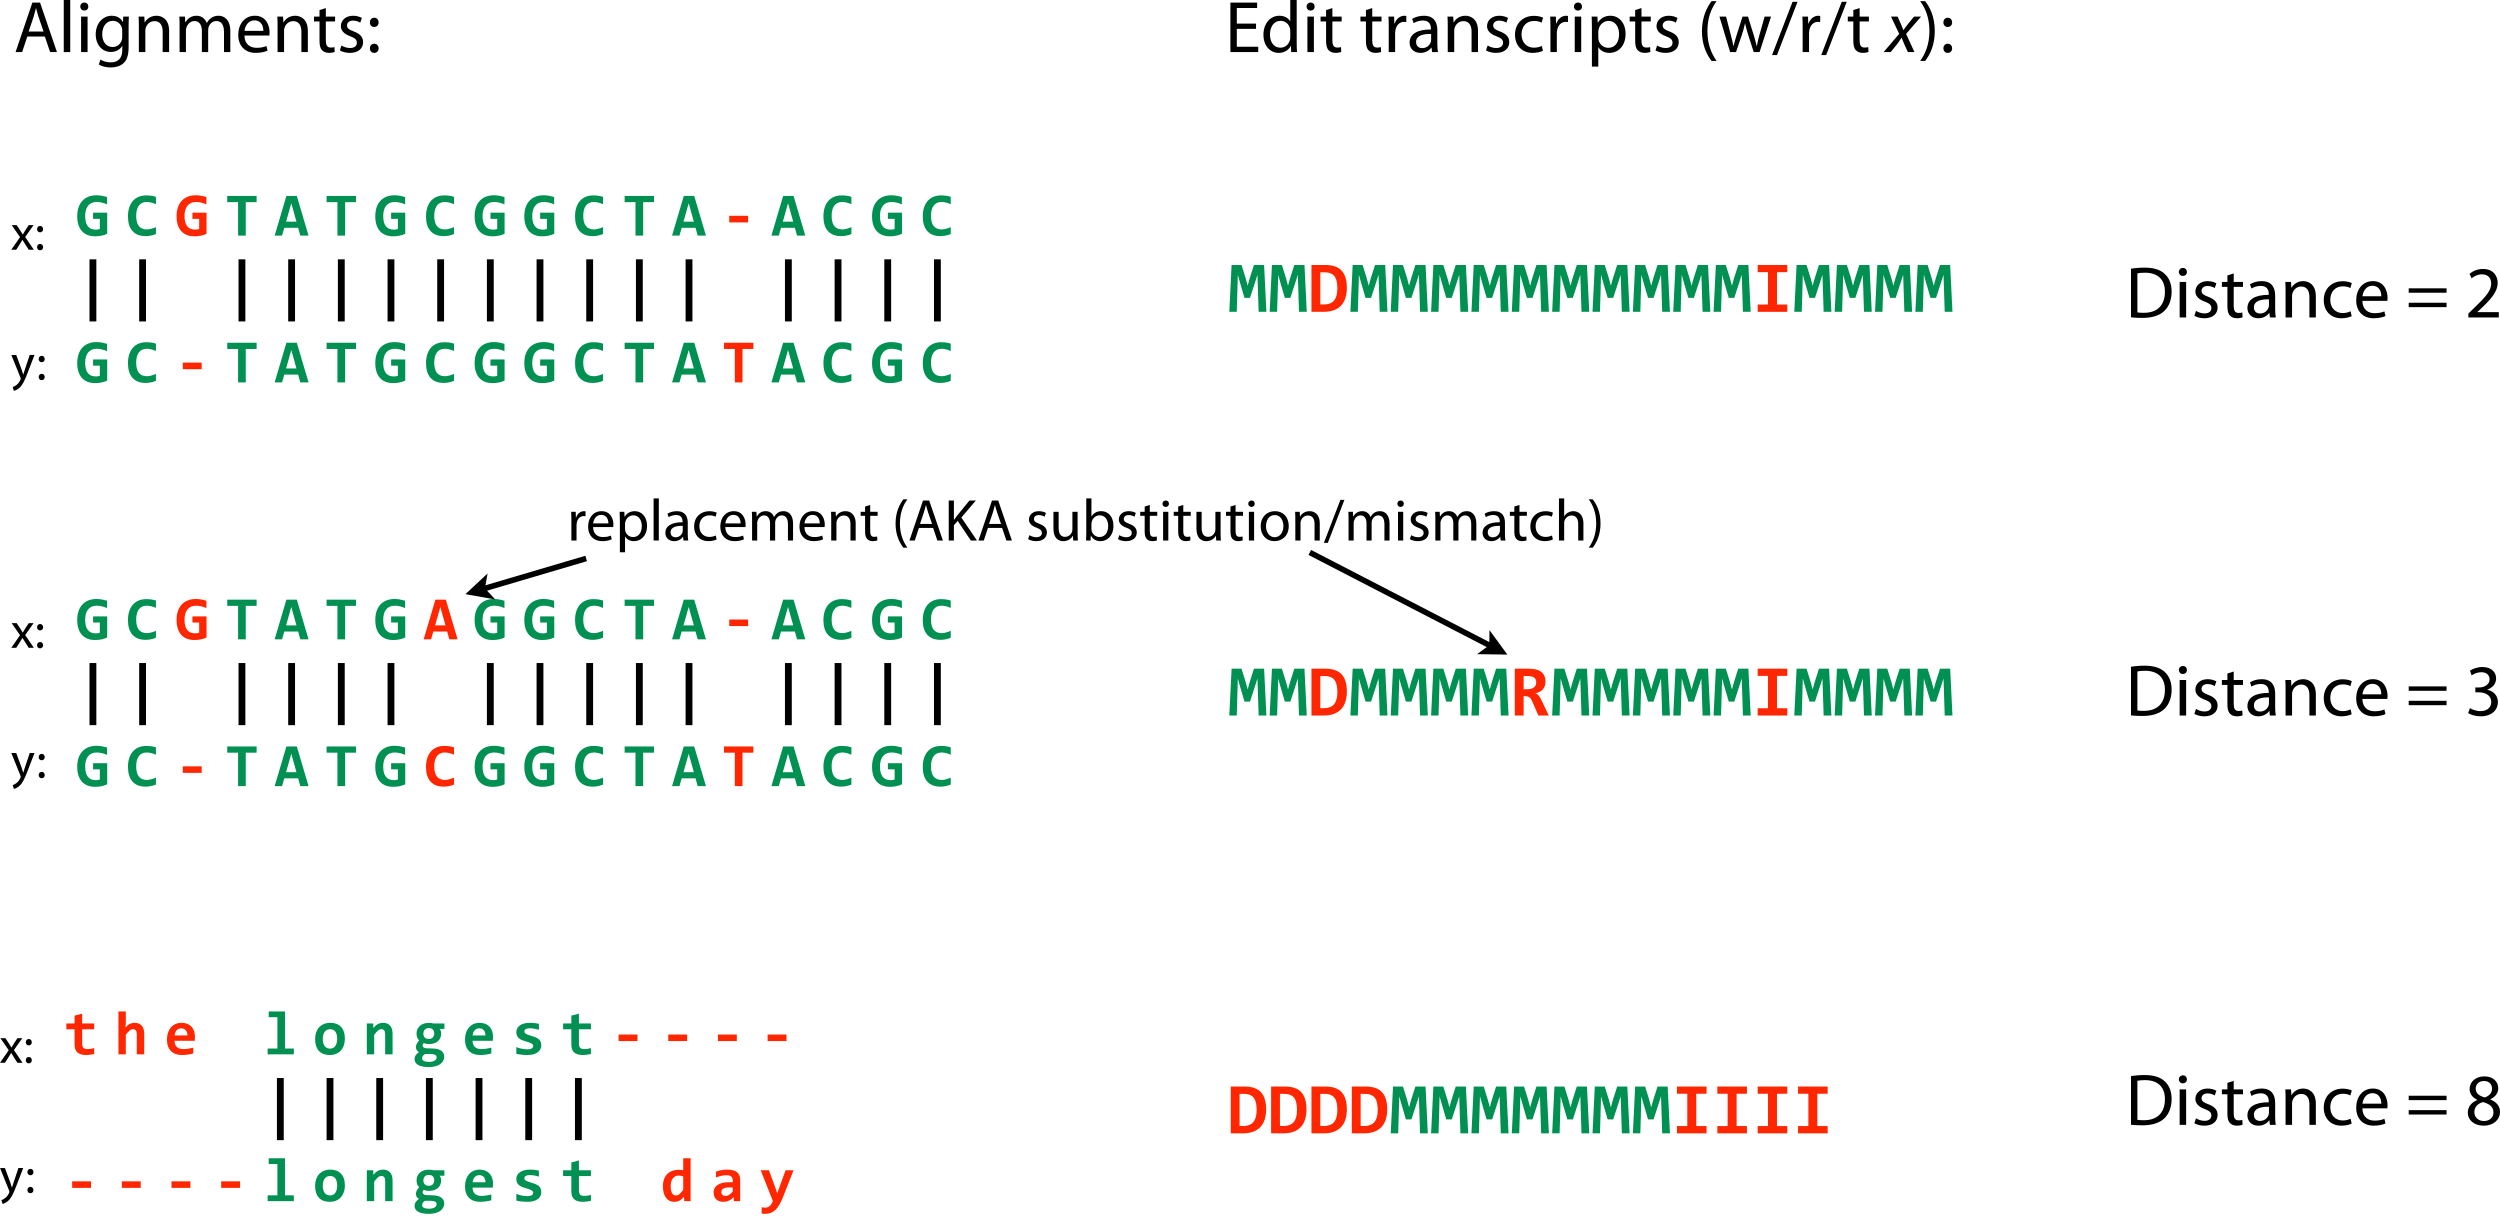 <?xml version="1.0" encoding="UTF-8" standalone="no"?>
<svg
   width="885.536pt"
   height="435.574pt"
   viewBox="0 0 885.536 435.574"
   version="1.1"
   id="svg5309"
   sodipodi:docname="edit_distance_examples.svg"
   inkscape:version="1.2.2 (732a01da63, 2022-12-09)"
   xmlns:inkscape="http://www.inkscape.org/namespaces/inkscape"
   xmlns:sodipodi="http://sodipodi.sourceforge.net/DTD/sodipodi-0.dtd"
   xmlns:xlink="http://www.w3.org/1999/xlink"
   xmlns="http://www.w3.org/2000/svg"
   xmlns:svg="http://www.w3.org/2000/svg">
  <sodipodi:namedview
     id="namedview5311"
     pagecolor="#ffffff"
     bordercolor="#666666"
     borderopacity="1.0"
     inkscape:showpageshadow="2"
     inkscape:pageopacity="0.0"
     inkscape:pagecheckerboard="0"
     inkscape:deskcolor="#d1d1d1"
     inkscape:document-units="pt"
     showgrid="false"
     inkscape:zoom="1.9003906"
     inkscape:cx="595.66702"
     inkscape:cy="300.46455"
     inkscape:window-width="3840"
     inkscape:window-height="2107"
     inkscape:window-x="0"
     inkscape:window-y="25"
     inkscape:window-maximized="1"
     inkscape:current-layer="svg5309" />
  <defs
     id="defs4441">
    <g
       id="g4439">
      <g
         id="glyph-0-0">
        <path
           d="M 0,0 H 22.5 V -31.5 H 0 Z M 11.25,-17.781 3.594,-29.25 h 15.312 z M 12.594,-15.75 20.25,-27.219 v 22.938 z m -9,13.5 L 11.25,-13.719 18.906,-2.25 Z M 2.25,-27.219 9.906,-15.75 2.25,-4.281 Z m 0,0"
           id="path4176" />
      </g>
      <g
         id="glyph-0-1">
        <path
           d="M 19.125,-17.453 H 7.328 v -9.594 h 12.469 v -3.281 h -16.375 V 0 H 20.469 V -3.281 H 7.328 v -10.938 H 19.125 Z m 0,0"
           id="path4179" />
      </g>
      <g
         id="glyph-0-2">
        <path
           d="M 18.141,-31.953 V -18.938 h -0.094 c -0.984,-1.766 -3.234,-3.344 -6.578,-3.344 -5.297,0 -9.797,4.469 -9.766,11.703 0,6.625 4.062,11.078 9.328,11.078 3.547,0 6.203,-1.844 7.422,-4.281 h 0.094 L 18.719,0 h 3.562 c -0.141,-1.484 -0.188,-3.688 -0.188,-5.625 v -26.328 z m 0,22.812 c 0,0.641 -0.047,1.172 -0.188,1.719 -0.719,2.969 -3.141,4.719 -5.797,4.719 -4.281,0 -6.438,-3.641 -6.438,-8.047 0,-4.812 2.422,-8.422 6.516,-8.422 2.969,0 5.141,2.078 5.719,4.594 0.141,0.5 0.188,1.172 0.188,1.656 z m 0,0"
           id="path4182" />
      </g>
      <g
         id="glyph-0-3">
        <path
           d="M 7.25,0 V -21.781 H 3.281 V 0 Z M 5.266,-30.375 c -1.438,0 -2.469,1.078 -2.469,2.469 0,1.359 0.984,2.438 2.375,2.438 1.578,0 2.562,-1.078 2.516,-2.438 0,-1.391 -0.938,-2.469 -2.422,-2.469 z m 0,0"
           id="path4185" />
      </g>
      <g
         id="glyph-0-4">
        <path
           d="m 4.188,-25.781 v 4 h -3.375 v 3.016 h 3.375 v 11.875 c 0,2.578 0.406,4.5 1.531,5.672 C 6.656,-0.141 8.141,0.5 9.984,0.5 c 1.531,0 2.75,-0.281 3.516,-0.594 L 13.312,-3.062 c -0.578,0.188 -1.203,0.266 -2.281,0.266 -2.219,0 -2.969,-1.516 -2.969,-4.219 v -11.75 h 5.656 V -21.781 H 8.062 V -27 Z m 0,0"
           id="path4188" />
      </g>
      <g
         id="glyph-0-5" />
      <g
         id="glyph-0-6">
        <path
           d="M 1.75,-1.031 C 3.281,-0.141 5.484,0.5 7.875,0.5 c 5.172,0 8.141,-2.75 8.141,-6.578 0,-3.234 -1.938,-5.125 -5.703,-6.562 -2.844,-1.078 -4.141,-1.891 -4.141,-3.688 0,-1.625 1.297,-2.984 3.641,-2.984 2.016,0 3.594,0.734 4.453,1.266 l 0.984,-2.875 c -1.203,-0.719 -3.141,-1.359 -5.344,-1.359 -4.688,0 -7.516,2.891 -7.516,6.391 0,2.609 1.844,4.781 5.75,6.172 2.922,1.078 4.047,2.109 4.047,4 0,1.797 -1.344,3.25 -4.219,3.25 -1.984,0 -4.047,-0.812 -5.219,-1.578 z m 0,0"
           id="path4192" />
      </g>
      <g
         id="glyph-0-7">
        <path
           d="m 18.578,-13.359 c 0,-4.375 -1.609,-8.922 -8.266,-8.922 -2.75,0 -5.359,0.766 -7.156,1.938 l 0.891,2.609 c 1.531,-0.984 3.641,-1.609 5.672,-1.609 4.453,0 4.953,3.234 4.953,5.031 v 0.453 C 6.25,-13.906 1.578,-11.031 1.578,-5.766 c 0,3.156 2.25,6.266 6.656,6.266 3.109,0 5.453,-1.531 6.656,-3.25 H 15.031 L 15.344,0 h 3.594 c -0.266,-1.484 -0.359,-3.328 -0.359,-5.219 z m -3.812,6.031 c 0,0.391 -0.094,0.844 -0.234,1.25 -0.625,1.844 -2.422,3.641 -5.266,3.641 -2.016,0 -3.734,-1.203 -3.734,-3.766 0,-4.234 4.906,-5 9.234,-4.906 z m 0,0"
           id="path4195" />
      </g>
      <g
         id="glyph-0-8">
        <path
           d="M 3.281,0 H 7.25 v -13.094 c 0,-0.672 0.078,-1.344 0.266,-1.844 0.672,-2.203 2.703,-4.047 5.312,-4.047 3.734,0 5.031,2.922 5.031,6.422 V 0 h 3.969 v -13 c 0,-7.469 -4.688,-9.281 -7.703,-9.281 -3.594,0 -6.109,2.031 -7.188,4.094 H 6.844 l -0.234,-3.594 h -3.5 c 0.125,1.797 0.172,3.641 0.172,5.891 z m 0,0"
           id="path4198" />
      </g>
      <g
         id="glyph-0-9">
        <path
           d="m 18.141,-3.781 c -1.125,0.5 -2.609,1.078 -4.859,1.078 -4.328,0 -7.562,-3.109 -7.562,-8.141 0,-4.547 2.703,-8.234 7.688,-8.234 2.156,0 3.656,0.5 4.594,1.031 l 0.906,-3.062 c -1.094,-0.531 -3.156,-1.125 -5.5,-1.125 -7.109,0 -11.703,4.859 -11.703,11.562 C 1.703,-4 5.984,0.5 12.562,0.5 c 2.922,0 5.219,-0.766 6.25,-1.312 z m 0,0"
           id="path4201" />
      </g>
      <g
         id="glyph-0-10">
        <path
           d="m 20.797,-10.172 c 0.031,-0.406 0.125,-1.031 0.125,-1.844 0,-4 -1.891,-10.266 -9,-10.266 -6.344,0 -10.219,5.188 -10.219,11.75 0,6.578 4.016,11.031 10.719,11.031 3.469,0 5.844,-0.766 7.25,-1.406 l -0.688,-2.828 c -1.484,0.625 -3.188,1.125 -6.031,1.125 -3.953,0 -7.375,-2.203 -7.469,-7.562 z M 5.531,-13 c 0.312,-2.75 2.078,-6.438 6.078,-6.438 4.453,0 5.531,3.906 5.484,6.438 z m 0,0"
           id="path4204" />
      </g>
      <g
         id="glyph-1-0">
        <path
           d="M 0,0 H 13 V -18.203 H 0 Z M 6.5,-10.266 2.078,-16.906 h 8.844 z m 0.781,1.172 4.422,-6.641 V -2.469 Z M 2.078,-1.297 6.5,-7.938 l 4.422,6.641 z m -0.781,-14.438 4.422,6.641 -4.422,6.625 z m 0,0"
           id="path4207" />
      </g>
      <g
         id="glyph-1-1">
        <path
           d="M 11.031,-5.516 12.891,0 H 15.312 L 9.328,-17.531 H 6.609 L 0.656,0 H 2.984 L 4.812,-5.516 Z M 5.281,-7.281 7,-12.344 c 0.328,-1.078 0.625,-2.141 0.875,-3.172 h 0.062 c 0.25,1 0.516,2.047 0.906,3.188 l 1.719,5.047 z m 0,0"
           id="path4210" />
      </g>
      <g
         id="glyph-1-2">
        <path
           d="M 1.891,0 H 4.188 V -18.453 H 1.891 Z m 0,0"
           id="path4213" />
      </g>
      <g
         id="glyph-1-3">
        <path
           d="M 4.188,0 V -12.578 H 1.891 V 0 Z M 3.047,-17.547 c -0.844,0 -1.438,0.625 -1.438,1.422 0,0.781 0.578,1.406 1.375,1.406 0.922,0 1.484,-0.625 1.469,-1.406 0,-0.797 -0.547,-1.422 -1.406,-1.422 z m 0,0"
           id="path4216" />
      </g>
      <g
         id="glyph-1-4">
        <path
           d="m 12.641,-9.125 c 0,-1.531 0.047,-2.547 0.094,-3.453 h -2 l -0.094,1.891 h -0.062 C 10.031,-11.719 8.844,-12.875 6.656,-12.875 c -2.891,0 -5.672,2.422 -5.672,6.688 0,3.484 2.234,6.141 5.359,6.141 1.953,0 3.297,-0.938 4,-2.109 h 0.062 V -0.75 c 0,3.172 -1.719,4.391 -4.062,4.391 -1.562,0 -2.859,-0.469 -3.688,-0.984 L 2.078,4.391 C 3.094,5.062 4.766,5.438 6.266,5.438 7.859,5.438 9.625,5.062 10.844,3.922 12.062,2.828 12.641,1.062 12.641,-1.812 Z M 10.375,-5.359 c 0,0.391 -0.047,0.828 -0.188,1.219 -0.484,1.469 -1.766,2.344 -3.172,2.344 -2.469,0 -3.719,-2.047 -3.719,-4.516 0,-2.922 1.562,-4.766 3.75,-4.766 1.656,0 2.781,1.094 3.203,2.422 0.094,0.312 0.125,0.641 0.125,1.031 z m 0,0"
           id="path4219" />
      </g>
      <g
         id="glyph-1-5">
        <path
           d="M 1.891,0 H 4.188 v -7.562 c 0,-0.391 0.047,-0.781 0.156,-1.062 0.391,-1.281 1.562,-2.344 3.062,-2.344 2.156,0 2.922,1.688 2.922,3.719 V 0 h 2.281 v -7.516 c 0,-4.312 -2.703,-5.359 -4.453,-5.359 C 6.078,-12.875 4.625,-11.703 4,-10.5 H 3.953 l -0.125,-2.078 h -2.031 c 0.078,1.031 0.094,2.094 0.094,3.406 z m 0,0"
           id="path4222" />
      </g>
      <g
         id="glyph-1-6">
        <path
           d="m 1.891,0 h 2.25 V -7.594 C 4.141,-7.984 4.188,-8.375 4.312,-8.703 4.688,-9.859 5.719,-11 7.156,-11 c 1.734,0 2.625,1.453 2.625,3.453 V 0 h 2.234 v -7.781 c 0,-0.406 0.078,-0.828 0.172,-1.141 C 12.578,-10.031 13.594,-11 14.891,-11 16.75,-11 17.625,-9.547 17.625,-7.125 V 0 h 2.234 v -7.406 c 0,-4.375 -2.469,-5.469 -4.125,-5.469 -1.203,0 -2.031,0.312 -2.781,0.891 -0.531,0.391 -1.016,0.938 -1.406,1.641 h -0.062 C 10.953,-11.828 9.641,-12.875 7.938,-12.875 c -2.094,0 -3.25,1.125 -3.953,2.312 H 3.906 l -0.109,-2.016 h -2 c 0.078,1.031 0.094,2.094 0.094,3.406 z m 0,0"
           id="path4225" />
      </g>
      <g
         id="glyph-1-7">
        <path
           d="m 12.016,-5.875 c 0.016,-0.234 0.078,-0.594 0.078,-1.062 0,-2.312 -1.094,-5.938 -5.203,-5.938 -3.672,0 -5.906,3 -5.906,6.797 0,3.797 2.312,6.359 6.188,6.359 2,0 3.391,-0.438 4.188,-0.797 L 10.969,-2.156 c -0.859,0.359 -1.844,0.641 -3.484,0.641 -2.281,0 -4.266,-1.266 -4.312,-4.359 z m -8.812,-1.641 c 0.172,-1.578 1.188,-3.719 3.5,-3.719 2.578,0 3.203,2.266 3.172,3.719 z m 0,0"
           id="path4228" />
      </g>
      <g
         id="glyph-1-8">
        <path
           d="m 2.422,-14.891 v 2.312 H 0.469 v 1.734 h 1.953 v 6.859 c 0,1.484 0.234,2.609 0.875,3.281 0.547,0.625 1.406,0.984 2.469,0.984 0.891,0 1.594,-0.156 2.031,-0.328 l -0.094,-1.719 C 7.359,-1.656 7,-1.609 6.375,-1.609 5.094,-1.609 4.656,-2.5 4.656,-4.062 v -6.781 H 7.938 v -1.734 H 4.656 v -3.016 z m 0,0"
           id="path4231" />
      </g>
      <g
         id="glyph-1-9">
        <path
           d="m 1.016,-0.594 c 0.875,0.516 2.156,0.875 3.531,0.875 3,0 4.703,-1.578 4.703,-3.797 C 9.25,-5.375 8.141,-6.469 5.953,-7.312 4.312,-7.938 3.562,-8.391 3.562,-9.438 c 0,-0.938 0.75,-1.719 2.109,-1.719 1.172,0 2.078,0.422 2.562,0.734 L 8.812,-12.094 C 8.109,-12.5 7,-12.875 5.719,-12.875 c -2.703,0 -4.344,1.672 -4.344,3.703 0,1.5 1.062,2.75 3.328,3.562 1.688,0.625 2.344,1.219 2.344,2.312 0,1.031 -0.781,1.859 -2.438,1.859 -1.156,0 -2.344,-0.453 -3.016,-0.906 z m 0,0"
           id="path4234" />
      </g>
      <g
         id="glyph-1-10">
        <path
           d="m 2.891,-8.891 c 0.953,0 1.562,-0.703 1.562,-1.609 -0.031,-0.969 -0.625,-1.672 -1.547,-1.672 -0.906,0 -1.547,0.703 -1.547,1.672 0,0.906 0.609,1.609 1.5,1.609 z m 0,9.172 c 0.953,0 1.562,-0.703 1.562,-1.609 -0.031,-0.953 -0.625,-1.641 -1.547,-1.641 -0.906,0 -1.547,0.688 -1.547,1.641 0,0.906 0.609,1.609 1.5,1.609 z m 0,0"
           id="path4237" />
      </g>
      <g
         id="glyph-1-11">
        <path
           d="m 1.969,-0.047 c 1.156,0.125 2.5,0.203 4.109,0.203 3.406,0 6.109,-0.891 7.75,-2.516 1.641,-1.625 2.531,-3.953 2.531,-6.812 0,-2.844 -0.922,-4.875 -2.469,-6.297 -1.547,-1.438 -3.859,-2.188 -7.109,-2.188 -1.797,0 -3.422,0.156 -4.812,0.359 z M 4.234,-15.625 c 0.609,-0.125 1.484,-0.234 2.656,-0.234 4.781,0 7.125,2.625 7.094,6.766 0,4.719 -2.625,7.438 -7.453,7.438 -0.891,0 -1.719,-0.031 -2.297,-0.141 z m 0,0"
           id="path4240" />
      </g>
      <g
         id="glyph-1-12">
        <path
           d="m 10.734,-7.719 c 0,-2.531 -0.938,-5.156 -4.781,-5.156 -1.578,0 -3.094,0.453 -4.141,1.125 l 0.531,1.5 c 0.875,-0.562 2.109,-0.938 3.266,-0.938 2.578,0 2.859,1.875 2.859,2.922 v 0.25 c -4.859,-0.016 -7.562,1.641 -7.562,4.688 0,1.812 1.297,3.609 3.859,3.609 1.781,0 3.141,-0.875 3.844,-1.875 H 8.688 L 8.859,0 h 2.094 c -0.156,-0.859 -0.219,-1.922 -0.219,-3.016 z M 8.531,-4.234 C 8.531,-4 8.469,-3.75 8.391,-3.516 8.031,-2.438 7,-1.406 5.359,-1.406 c -1.172,0 -2.156,-0.703 -2.156,-2.188 0,-2.438 2.828,-2.875 5.328,-2.828 z m 0,0"
           id="path4243" />
      </g>
      <g
         id="glyph-1-13">
        <path
           d="m 10.484,-2.188 c -0.656,0.297 -1.516,0.625 -2.812,0.625 -2.5,0 -4.375,-1.797 -4.375,-4.703 0,-2.625 1.562,-4.766 4.453,-4.766 1.25,0 2.109,0.297 2.656,0.609 L 10.922,-12.188 C 10.297,-12.5 9.094,-12.844 7.75,-12.844 c -4.109,0 -6.766,2.812 -6.766,6.688 0,3.844 2.469,6.438 6.266,6.438 1.688,0 3.016,-0.438 3.625,-0.75 z m 0,0"
           id="path4246" />
      </g>
      <g
         id="glyph-1-14" />
      <g
         id="glyph-1-15">
        <path
           d="m 14.453,-8.766 v -1.562 H 1.047 v 1.562 z m 0,5.094 V -5.219 H 1.047 v 1.547 z m 0,0"
           id="path4250" />
      </g>
      <g
         id="glyph-1-16">
        <path
           d="M 11.953,0 V -1.891 H 4.375 v -0.062 l 1.344,-1.25 c 3.562,-3.422 5.828,-5.953 5.828,-9.062 0,-2.422 -1.531,-4.922 -5.172,-4.922 -1.953,0 -3.625,0.734 -4.781,1.719 l 0.719,1.609 c 0.781,-0.656 2.062,-1.422 3.594,-1.422 2.516,0 3.344,1.578 3.344,3.297 C 9.234,-9.438 7.281,-7.25 2.969,-3.141 L 1.172,-1.406 V 0 Z m 0,0"
           id="path4253" />
      </g>
      <g
         id="glyph-1-17">
        <path
           d="m 1.094,-0.859 c 0.828,0.547 2.5,1.141 4.391,1.141 4.062,0 6.156,-2.359 6.156,-5.062 0,-2.375 -1.688,-3.922 -3.766,-4.344 V -9.172 C 9.953,-9.938 11,-11.406 11,-13.156 c 0,-2.047 -1.516,-4.031 -4.844,-4.031 -1.812,0 -3.531,0.656 -4.422,1.297 l 0.609,1.672 c 0.719,-0.516 2.031,-1.125 3.375,-1.125 2.109,0 2.969,1.203 2.969,2.547 0,2 -2.109,2.859 -3.781,2.859 H 3.641 v 1.719 H 4.906 c 2.219,0 4.344,1.016 4.375,3.375 C 9.312,-3.438 8.391,-1.562 5.453,-1.562 3.875,-1.562 2.359,-2.203 1.719,-2.625 Z m 0,0"
           id="path4256" />
      </g>
      <g
         id="glyph-1-18">
        <path
           d="m 4.312,-8.812 c -2.078,0.875 -3.344,2.391 -3.344,4.516 0,2.484 2.125,4.578 5.656,4.578 3.234,0 5.75,-1.969 5.75,-4.906 0,-2.062 -1.297,-3.531 -3.406,-4.375 V -9.078 C 11.047,-10.062 11.75,-11.594 11.75,-13.031 c 0,-2.094 -1.641,-4.156 -4.906,-4.156 -2.969,0 -5.234,1.828 -5.234,4.5 0,1.453 0.812,2.906 2.688,3.797 z m 2.375,7.438 c -2.156,0 -3.469,-1.516 -3.391,-3.234 0,-1.609 1.078,-2.906 3.047,-3.484 2.281,0.656 3.719,1.641 3.719,3.703 0,1.719 -1.328,3.016 -3.375,3.016 z m 0.016,-14.172 c 2.062,0 2.859,1.406 2.859,2.75 0,1.531 -1.109,2.578 -2.562,3.078 -1.953,-0.531 -3.234,-1.438 -3.234,-3.125 0,-1.453 1.047,-2.703 2.938,-2.703 z m 0,0"
           id="path4259" />
      </g>
      <g
         id="glyph-1-19">
        <path
           d="m 11.047,-10.094 h -6.812 V -15.625 H 11.438 v -1.906 H 1.969 V 0 h 9.859 V -1.891 H 4.234 V -8.219 h 6.812 z m 0,0"
           id="path4262" />
      </g>
      <g
         id="glyph-1-20">
        <path
           d="m 10.484,-18.453 v 7.5 h -0.062 c -0.562,-1 -1.875,-1.922 -3.797,-1.922 -3.062,0 -5.656,2.578 -5.641,6.766 0,3.828 2.344,6.391 5.391,6.391 2.047,0 3.578,-1.062 4.281,-2.469 h 0.062 L 10.812,0 h 2.062 c -0.078,-0.859 -0.109,-2.125 -0.109,-3.25 v -15.203 z m 0,13.172 c 0,0.375 -0.031,0.672 -0.109,0.984 -0.422,1.719 -1.828,2.734 -3.359,2.734 -2.469,0 -3.719,-2.109 -3.719,-4.656 0,-2.781 1.406,-4.859 3.781,-4.859 1.703,0 2.953,1.203 3.297,2.656 0.078,0.281 0.109,0.672 0.109,0.953 z m 0,0"
           id="path4265" />
      </g>
      <g
         id="glyph-1-21">
        <path
           d="M 1.891,0 H 4.156 v -6.703 c 0,-0.391 0.062,-0.766 0.109,-1.078 0.312,-1.703 1.453,-2.938 3.062,-2.938 0.312,0 0.547,0.031 0.781,0.078 v -2.156 C 7.906,-12.844 7.719,-12.875 7.469,-12.875 c -1.547,0 -2.922,1.078 -3.484,2.766 H 3.875 l -0.078,-2.469 h -2 c 0.078,1.172 0.094,2.438 0.094,3.922 z m 0,0"
           id="path4268" />
      </g>
      <g
         id="glyph-1-22">
        <path
           d="M 1.891,5.141 H 4.156 V -1.688 h 0.062 c 0.75,1.25 2.203,1.969 3.875,1.969 2.953,0 5.719,-2.234 5.719,-6.75 0,-3.828 -2.297,-6.406 -5.344,-6.406 -2.047,0 -3.531,0.922 -4.469,2.453 H 3.953 L 3.844,-12.578 H 1.797 c 0.047,1.188 0.094,2.484 0.094,4.109 z M 4.156,-7.281 c 0,-0.312 0.078,-0.656 0.156,-0.938 0.453,-1.719 1.906,-2.828 3.469,-2.828 2.406,0 3.734,2.156 3.734,4.672 0,2.891 -1.406,4.859 -3.812,4.859 C 6.062,-1.516 4.688,-2.594 4.266,-4.188 4.219,-4.469 4.156,-4.781 4.156,-5.125 Z m 0,0"
           id="path4271" />
      </g>
      <g
         id="glyph-1-23">
        <path
           d="m 5.062,-18.047 c -1.625,2.188 -3.375,5.516 -3.406,10.641 0,5.062 1.781,8.391 3.406,10.547 H 6.859 C 5.016,0.547 3.594,-2.781 3.594,-7.406 c 0,-4.703 1.375,-8.094 3.266,-10.641 z m 0,0"
           id="path4274" />
      </g>
      <g
         id="glyph-1-24">
        <path
           d="M 0.469,-12.578 4.266,0 H 6.344 L 8.375,-5.984 C 8.812,-7.328 9.203,-8.625 9.516,-10.141 H 9.562 C 9.875,-8.656 10.25,-7.406 10.688,-6 l 1.922,6 H 14.688 L 18.75,-12.578 h -2.266 l -1.797,6.312 c -0.406,1.484 -0.75,2.812 -0.953,4.078 H 13.656 C 13.359,-3.453 13,-4.781 12.531,-6.297 l -1.953,-6.281 H 8.656 L 6.609,-6.188 c -0.422,1.375 -0.844,2.734 -1.125,4 H 5.406 c -0.234,-1.297 -0.562,-2.594 -0.938,-4 L 2.812,-12.578 Z m 0,0"
           id="path4277" />
      </g>
      <g
         id="glyph-1-25">
        <path
           d="M 1.719,1.047 9,-17.812 H 7.234 L -0.031,1.047 Z m 0,0"
           id="path4280" />
      </g>
      <g
         id="glyph-1-26">
        <path
           d="m 2.281,3.141 c 1.672,-2.203 3.406,-5.5 3.406,-10.609 0,-5.109 -1.734,-8.438 -3.406,-10.578 H 0.516 c 1.875,2.578 3.281,5.906 3.281,10.562 0,4.672 -1.438,8.062 -3.281,10.625 z m 0,0"
           id="path4283" />
      </g>
      <g
         id="glyph-2-0">
        <path
           d="M 11.266,-14.047 V 0 H 0.844 v -14.047 z m -1.562,12.625 v -11.188 H 2.375 v 11.188 z M 8.844,-8.953 c 0,0.387 -0.074,0.746 -0.219,1.078 -0.137,0.336 -0.336,0.621 -0.594,0.859 -0.262,0.242 -0.578,0.43 -0.953,0.562 C 6.703,-6.316 6.281,-6.25 5.812,-6.25 L 5.75,-4.828 H 4.266 l -0.125,-2.766 h 1.312 c 0.52,0 0.898,-0.113 1.141,-0.344 0.238,-0.238 0.359,-0.523 0.359,-0.859 0,-0.219 -0.055,-0.426 -0.156,-0.625 -0.105,-0.207 -0.273,-0.383 -0.5,-0.531 C 6.078,-10.098 5.789,-10.211 5.438,-10.297 5.094,-10.391 4.68,-10.438 4.203,-10.438 H 3.594 v -1.609 h 0.578 c 0.82,0 1.523,0.09 2.109,0.266 0.594,0.168 1.078,0.398 1.453,0.688 0.375,0.281 0.648,0.609 0.828,0.984 0.188,0.375 0.281,0.762 0.281,1.156 z M 6.172,-3.062 c 0,0.156 -0.031,0.305 -0.094,0.438 -0.055,0.137 -0.137,0.258 -0.25,0.359 -0.105,0.105 -0.23,0.188 -0.375,0.25 -0.137,0.055 -0.281,0.078 -0.438,0.078 -0.156,0 -0.309,-0.023 -0.453,-0.078 -0.148,-0.062 -0.273,-0.145 -0.375,-0.25 C 4.082,-2.367 4,-2.488 3.938,-2.625 3.875,-2.758 3.844,-2.906 3.844,-3.062 3.844,-3.219 3.875,-3.363 3.938,-3.5 4,-3.645 4.082,-3.766 4.188,-3.859 c 0.102,-0.102 0.227,-0.188 0.375,-0.25 0.145,-0.062 0.297,-0.094 0.453,-0.094 0.156,0 0.301,0.031 0.438,0.094 0.145,0.062 0.27,0.148 0.375,0.25 0.113,0.094 0.195,0.215 0.25,0.359 0.062,0.137 0.094,0.281 0.094,0.438 z m 0,0"
           id="path4286" />
      </g>
      <g
         id="glyph-2-1">
        <path
           d="M 6.109,-5.938 V -8.125 h 5 v 7.484 C 10.461,-0.336 9.785,-0.113 9.078,0.031 8.379,0.176 7.617,0.25 6.797,0.25 5.828,0.25 4.953,0.098 4.172,-0.203 3.398,-0.504 2.738,-0.953 2.188,-1.547 1.645,-2.141 1.227,-2.875 0.938,-3.75 0.645,-4.633 0.5,-5.66 0.5,-6.828 c 0,-1.164 0.148,-2.207 0.453,-3.125 0.312,-0.926 0.758,-1.707 1.344,-2.344 0.582,-0.645 1.297,-1.133 2.141,-1.469 0.852,-0.344 1.82,-0.516 2.906,-0.516 0.645,0 1.273,0.059 1.891,0.172 0.613,0.117 1.223,0.262 1.828,0.438 v 2.625 c -0.531,-0.258 -1.121,-0.469 -1.766,-0.625 -0.637,-0.156 -1.277,-0.234 -1.922,-0.234 -0.668,0 -1.258,0.117 -1.766,0.344 -0.5,0.23 -0.922,0.559 -1.266,0.984 -0.336,0.418 -0.59,0.934 -0.766,1.547 -0.18,0.617 -0.266,1.309 -0.266,2.078 0,0.75 0.066,1.422 0.203,2.016 0.145,0.594 0.367,1.105 0.672,1.531 0.301,0.418 0.691,0.742 1.172,0.969 0.477,0.219 1.062,0.328 1.75,0.328 0.164,0 0.305,-0.004 0.422,-0.016 C 7.656,-2.145 7.77,-2.164 7.875,-2.188 7.988,-2.207 8.094,-2.227 8.188,-2.25 8.289,-2.281 8.395,-2.316 8.5,-2.359 V -5.938 Z m 0,0"
           id="path4289" />
      </g>
      <g
         id="glyph-2-2">
        <path
           d="M 10.781,-0.547 C 10.156,-0.297 9.551,-0.113 8.969,0 8.383,0.125 7.781,0.188 7.156,0.188 6.145,0.188 5.25,0.039 4.469,-0.25 3.695,-0.551 3.039,-0.992 2.5,-1.578 1.969,-2.16 1.562,-2.891 1.281,-3.766 1.008,-4.641 0.875,-5.648 0.875,-6.797 c 0,-1.188 0.148,-2.238 0.453,-3.156 0.301,-0.914 0.727,-1.691 1.281,-2.328 0.562,-0.633 1.242,-1.117 2.047,-1.453 0.801,-0.332 1.695,-0.5 2.688,-0.5 0.32,0 0.625,0.012 0.906,0.031 0.289,0.012 0.57,0.039 0.844,0.078 0.27,0.031 0.539,0.086 0.812,0.156 0.281,0.062 0.57,0.141 0.875,0.234 v 2.625 c -0.605,-0.281 -1.184,-0.484 -1.734,-0.609 -0.555,-0.125 -1.055,-0.188 -1.5,-0.188 -0.668,0 -1.242,0.121 -1.719,0.359 -0.469,0.242 -0.855,0.578 -1.156,1.016 C 4.367,-10.102 4.145,-9.586 4,-8.984 c -0.148,0.594 -0.219,1.25 -0.219,1.969 0,0.762 0.07,1.445 0.219,2.047 0.145,0.594 0.367,1.102 0.672,1.516 0.312,0.406 0.707,0.719 1.188,0.938 0.477,0.219 1.051,0.328 1.719,0.328 0.227,0 0.477,-0.02 0.75,-0.062 0.281,-0.051 0.562,-0.113 0.844,-0.188 0.289,-0.07 0.57,-0.16 0.844,-0.266 0.281,-0.102 0.535,-0.207 0.766,-0.312 z m 0,0"
           id="path4292" />
      </g>
      <g
         id="glyph-2-3">
        <path
           d="M 7.406,-11.844 V 0 H 4.688 V -11.844 H 0.844 v -2.203 H 11.25 v 2.203 z m 0,0"
           id="path4295" />
      </g>
      <g
         id="glyph-2-4">
        <path
           d="M 9.125,0 8.359,-2.766 H 3.453 L 2.672,0 h -2.625 l 4.156,-14.047 h 3.688 L 12.047,0 Z M 5.938,-11.469 4.094,-4.938 h 3.672 z m 0,0"
           id="path4298" />
      </g>
      <g
         id="glyph-2-5">
        <path
           d="m 2.703,-4.688 v -2.328 h 6.688 V -4.688 Z m 0,0"
           id="path4301" />
      </g>
      <g
         id="glyph-2-6">
        <path
           d="m 4.844,4.406 v -22 h 2.422 v 22 z m 0,0"
           id="path4304" />
      </g>
      <g
         id="glyph-2-7" />
      <g
         id="glyph-2-8">
        <path
           d="m 10.5,-0.109 c -0.48,0.105 -0.961,0.188 -1.438,0.25 C 8.582,0.211 8.129,0.25 7.703,0.25 6.984,0.25 6.363,0.172 5.844,0.016 5.332,-0.129 4.906,-0.352 4.562,-0.656 4.219,-0.969 3.961,-1.363 3.797,-1.844 3.641,-2.32 3.562,-2.891 3.562,-3.547 V -8.875 H 0.641 v -2.047 H 3.562 v -2.781 L 6.25,-14.406 v 3.484 H 10.5 V -8.875 H 6.25 v 5.141 c 0,0.625 0.141,1.102 0.422,1.422 C 6.961,-2 7.445,-1.844 8.125,-1.844 c 0.426,0 0.844,-0.035 1.25,-0.109 0.406,-0.07 0.781,-0.156 1.125,-0.25 z m 0,0"
           id="path4308" />
      </g>
      <g
         id="glyph-2-9">
        <path
           d="M 8,0 V -7.109 C 8,-8.305 7.555,-8.906 6.672,-8.906 c -0.449,0 -0.875,0.184 -1.281,0.547 -0.398,0.355 -0.824,0.84 -1.281,1.453 V 0 H 1.5 v -15.172 h 2.609 v 3.734 l -0.125,1.969 c 0.219,-0.258 0.441,-0.492 0.672,-0.703 0.227,-0.219 0.473,-0.395 0.734,-0.531 0.27,-0.145 0.555,-0.254 0.859,-0.328 0.312,-0.082 0.656,-0.125 1.031,-0.125 0.562,0 1.051,0.094 1.469,0.281 0.414,0.18 0.758,0.434 1.031,0.766 0.281,0.336 0.488,0.734 0.625,1.203 0.145,0.469 0.219,0.996 0.219,1.578 V 0 Z m 0,0"
           id="path4311" />
      </g>
      <g
         id="glyph-2-10">
        <path
           d="m 11,-6.297 c 0,0.18 -0.008,0.414 -0.016,0.703 -0.012,0.281 -0.027,0.547 -0.047,0.797 H 3.766 c 0,0.48 0.07,0.906 0.219,1.281 0.145,0.367 0.348,0.672 0.609,0.922 0.27,0.242 0.594,0.43 0.969,0.562 0.383,0.125 0.805,0.188 1.266,0.188 0.52,0 1.082,-0.039 1.688,-0.125 C 9.129,-2.051 9.758,-2.188 10.406,-2.375 v 2.078 c -0.281,0.086 -0.59,0.156 -0.922,0.219 -0.324,0.062 -0.656,0.117 -1,0.172 C 8.141,0.145 7.789,0.18 7.438,0.203 7.094,0.234 6.754,0.25 6.422,0.25 5.586,0.25 4.844,0.129 4.188,-0.109 3.531,-0.348 2.973,-0.695 2.516,-1.156 c -0.461,-0.457 -0.812,-1.023 -1.062,-1.703 -0.242,-0.688 -0.359,-1.477 -0.359,-2.375 0,-0.883 0.117,-1.691 0.359,-2.422 0.25,-0.727 0.594,-1.348 1.031,-1.859 0.445,-0.52 0.988,-0.922 1.625,-1.203 0.633,-0.289 1.344,-0.438 2.125,-0.438 0.77,0 1.453,0.121 2.047,0.359 0.594,0.242 1.086,0.578 1.484,1.016 0.406,0.43 0.711,0.938 0.922,1.531 C 10.895,-7.656 11,-7.004 11,-6.297 Z m -2.656,-0.375 c 0,-0.426 -0.059,-0.797 -0.172,-1.109 -0.117,-0.32 -0.273,-0.586 -0.469,-0.797 -0.199,-0.207 -0.43,-0.363 -0.688,-0.469 -0.262,-0.102 -0.543,-0.156 -0.844,-0.156 -0.656,0 -1.199,0.227 -1.625,0.672 -0.418,0.438 -0.668,1.059 -0.75,1.859 z m 0,0"
           id="path4314" />
      </g>
      <g
         id="glyph-2-11">
        <path
           d="M 5.016,-13.141 H 1.938 v -2.031 h 5.766 v 13.125 H 10.844 V 0 H 1.562 v -2.047 h 3.453 z m 0,0"
           id="path4317" />
      </g>
      <g
         id="glyph-2-12">
        <path
           d="m 11.328,-5.547 c 0,0.867 -0.125,1.656 -0.375,2.375 -0.242,0.711 -0.59,1.32 -1.047,1.828 -0.461,0.5 -1.023,0.891 -1.688,1.172 C 7.551,0.109 6.789,0.25 5.938,0.25 5.133,0.25 4.41,0.129 3.766,-0.109 c -0.637,-0.238 -1.18,-0.594 -1.625,-1.062 -0.438,-0.469 -0.777,-1.051 -1.016,-1.75 -0.23,-0.707 -0.344,-1.531 -0.344,-2.469 0,-0.863 0.117,-1.648 0.359,-2.359 0.25,-0.707 0.602,-1.312 1.062,-1.812 0.469,-0.508 1.035,-0.898 1.703,-1.172 0.664,-0.281 1.414,-0.422 2.25,-0.422 0.812,0 1.535,0.121 2.172,0.359 0.645,0.242 1.188,0.602 1.625,1.078 0.445,0.469 0.785,1.055 1.016,1.75 0.238,0.699 0.359,1.508 0.359,2.422 z m -2.734,0.062 c 0,-1.125 -0.215,-1.973 -0.641,-2.547 C 7.523,-8.602 6.895,-8.891 6.062,-8.891 c -0.461,0 -0.852,0.094 -1.172,0.281 C 4.578,-8.43 4.316,-8.188 4.109,-7.875 3.898,-7.562 3.742,-7.195 3.641,-6.781 3.547,-6.375 3.5,-5.93 3.5,-5.453 c 0,1.137 0.227,1.996 0.688,2.578 0.457,0.574 1.082,0.859 1.875,0.859 0.438,0 0.816,-0.086 1.141,-0.266 0.32,-0.176 0.582,-0.422 0.781,-0.734 0.207,-0.312 0.359,-0.676 0.453,-1.094 0.102,-0.426 0.156,-0.883 0.156,-1.375 z m 0,0"
           id="path4320" />
      </g>
      <g
         id="glyph-2-13">
        <path
           d="M 8,0 V -7.109 C 8,-8.305 7.555,-8.906 6.672,-8.906 c -0.449,0 -0.875,0.184 -1.281,0.547 -0.398,0.355 -0.824,0.84 -1.281,1.453 V 0 H 1.5 v -10.922 h 2.266 l 0.062,1.625 c 0.219,-0.281 0.445,-0.535 0.688,-0.766 0.238,-0.227 0.5,-0.422 0.781,-0.578 0.281,-0.164 0.582,-0.289 0.906,-0.375 0.32,-0.094 0.68,-0.141 1.078,-0.141 0.562,0 1.051,0.094 1.469,0.281 0.414,0.18 0.758,0.434 1.031,0.766 0.281,0.336 0.488,0.734 0.625,1.203 0.145,0.469 0.219,0.996 0.219,1.578 V 0 Z m 0,0"
           id="path4323" />
      </g>
      <g
         id="glyph-2-14">
        <path
           d="m 9.672,-9 c 0.207,0.25 0.352,0.516 0.438,0.797 0.082,0.273 0.125,0.547 0.125,0.828 0,0.617 -0.109,1.156 -0.328,1.625 -0.211,0.461 -0.508,0.852 -0.891,1.172 -0.387,0.312 -0.844,0.555 -1.375,0.719 C 7.109,-3.703 6.52,-3.625 5.875,-3.625 5.5,-3.625 5.148,-3.66 4.828,-3.734 4.504,-3.816 4.258,-3.906 4.094,-4 c -0.125,0.117 -0.23,0.246 -0.312,0.391 -0.086,0.148 -0.125,0.312 -0.125,0.5 0,0.117 0.023,0.23 0.078,0.344 0.062,0.117 0.145,0.219 0.25,0.312 0.113,0.086 0.25,0.156 0.406,0.219 0.156,0.055 0.328,0.086 0.516,0.094 L 7.5,-2.047 c 0.582,0.023 1.109,0.102 1.578,0.234 0.469,0.125 0.867,0.312 1.203,0.562 0.332,0.242 0.586,0.539 0.766,0.891 0.188,0.344 0.281,0.734 0.281,1.172 0,0.508 -0.117,0.988 -0.344,1.438 -0.23,0.457 -0.574,0.852 -1.031,1.188 -0.461,0.332 -1.031,0.594 -1.719,0.781 -0.688,0.195 -1.492,0.297 -2.406,0.297 -0.875,0 -1.633,-0.074 -2.266,-0.219 C 2.926,4.16 2.406,3.969 2,3.719 1.594,3.469 1.289,3.164 1.094,2.812 0.906,2.469 0.812,2.086 0.812,1.672 0.812,1.422 0.844,1.188 0.906,0.969 0.977,0.758 1.078,0.555 1.203,0.359 1.328,0.16 1.488,-0.031 1.688,-0.219 1.883,-0.406 2.113,-0.594 2.375,-0.781 2.02,-0.977 1.75,-1.234 1.562,-1.547 1.383,-1.859 1.297,-2.195 1.297,-2.562 c 0,-0.238 0.031,-0.461 0.094,-0.672 C 1.461,-3.453 1.551,-3.656 1.656,-3.844 1.758,-4.039 1.879,-4.227 2.016,-4.406 2.148,-4.582 2.289,-4.758 2.438,-4.938 2.176,-5.195 1.957,-5.516 1.781,-5.891 1.602,-6.266 1.516,-6.738 1.516,-7.312 1.516,-7.914 1.625,-8.453 1.844,-8.922 2.062,-9.398 2.363,-9.801 2.75,-10.125 c 0.383,-0.332 0.844,-0.582 1.375,-0.75 0.539,-0.164 1.125,-0.25 1.75,-0.25 0.32,0 0.629,0.016 0.922,0.047 0.301,0.031 0.57,0.086 0.812,0.156 h 3.781 V -9 Z M 3.5,1.453 C 3.5,1.867 3.711,2.176 4.141,2.375 4.566,2.582 5.164,2.688 5.938,2.688 c 0.5,0 0.914,-0.047 1.25,-0.141 0.344,-0.094 0.617,-0.219 0.828,-0.375 0.219,-0.148 0.375,-0.32 0.469,-0.516 C 8.578,1.457 8.625,1.25 8.625,1.031 8.625,0.832 8.578,0.664 8.484,0.531 8.398,0.406 8.273,0.297 8.109,0.203 7.953,0.117 7.766,0.051 7.547,0 7.328,-0.039 7.086,-0.07 6.828,-0.094 L 4.516,-0.125 C 4.305,0.02 4.133,0.156 4,0.281 c -0.137,0.125 -0.242,0.25 -0.312,0.375 -0.074,0.125 -0.125,0.25 -0.156,0.375 C 3.508,1.164 3.5,1.305 3.5,1.453 Z M 3.938,-7.312 c 0,0.586 0.172,1.047 0.516,1.391 0.344,0.336 0.816,0.5 1.422,0.5 0.32,0 0.602,-0.051 0.844,-0.156 C 6.957,-5.68 7.156,-5.82 7.312,-6 c 0.156,-0.188 0.27,-0.395 0.344,-0.625 0.082,-0.238 0.125,-0.488 0.125,-0.75 0,-0.602 -0.172,-1.07 -0.516,-1.406 -0.336,-0.344 -0.805,-0.516 -1.406,-0.516 -0.324,0 -0.605,0.055 -0.844,0.156 -0.242,0.105 -0.445,0.25 -0.609,0.438 C 4.25,-8.523 4.129,-8.312 4.047,-8.062 3.973,-7.82 3.938,-7.57 3.938,-7.312 Z m 0,0"
           id="path4326" />
      </g>
      <g
         id="glyph-2-15">
        <path
           d="m 10.5,-3.219 c 0,0.625 -0.141,1.164 -0.422,1.609 C 9.805,-1.172 9.441,-0.812 8.984,-0.531 8.523,-0.258 8.008,-0.062 7.438,0.062 6.863,0.188 6.273,0.25 5.672,0.25 4.867,0.25 4.145,0.207 3.5,0.125 2.852,0.051 2.242,-0.051 1.672,-0.188 v -2.375 c 0.676,0.281 1.348,0.484 2.016,0.609 0.664,0.125 1.301,0.188 1.906,0.188 0.688,0 1.195,-0.109 1.531,-0.328 0.344,-0.219 0.516,-0.5 0.516,-0.844 0,-0.164 -0.039,-0.316 -0.109,-0.453 C 7.457,-3.523 7.32,-3.656 7.125,-3.781 6.926,-3.906 6.648,-4.035 6.297,-4.172 5.941,-4.305 5.473,-4.457 4.891,-4.625 4.348,-4.77 3.875,-4.938 3.469,-5.125 3.07,-5.32 2.738,-5.547 2.469,-5.797 2.207,-6.055 2.008,-6.352 1.875,-6.688 1.738,-7.031 1.672,-7.43 1.672,-7.891 c 0,-0.445 0.098,-0.867 0.297,-1.266 0.207,-0.395 0.508,-0.738 0.906,-1.031 0.395,-0.301 0.891,-0.535 1.484,-0.703 0.594,-0.176 1.289,-0.266 2.094,-0.266 0.688,0 1.289,0.039 1.812,0.109 0.531,0.074 1,0.152 1.406,0.234 v 2.141 c -0.617,-0.195 -1.199,-0.336 -1.75,-0.422 -0.555,-0.082 -1.094,-0.125 -1.625,-0.125 -0.543,0 -0.977,0.102 -1.297,0.297 -0.324,0.188 -0.484,0.453 -0.484,0.797 0,0.168 0.031,0.32 0.094,0.453 0.062,0.125 0.188,0.25 0.375,0.375 0.195,0.117 0.461,0.242 0.797,0.375 0.344,0.137 0.797,0.281 1.359,0.438 0.625,0.18 1.148,0.371 1.578,0.578 0.438,0.199 0.785,0.43 1.047,0.688 0.258,0.262 0.445,0.559 0.562,0.891 C 10.441,-4.004 10.5,-3.633 10.5,-3.219 Z m 0,0"
           id="path4329" />
      </g>
      <g
         id="glyph-2-16">
        <path
           d="m 8.359,0 -0.062,-1.609 c -0.23,0.281 -0.469,0.539 -0.719,0.766 -0.242,0.23 -0.5,0.43 -0.781,0.594 C 6.516,-0.094 6.211,0.023 5.891,0.109 5.578,0.203 5.227,0.25 4.844,0.25 4.195,0.25 3.625,0.117 3.125,-0.141 2.625,-0.398 2.203,-0.766 1.859,-1.234 1.523,-1.711 1.266,-2.289 1.078,-2.969 0.898,-3.656 0.812,-4.414 0.812,-5.25 c 0,-1 0.141,-1.863 0.422,-2.594 0.289,-0.738 0.688,-1.348 1.188,-1.828 0.5,-0.488 1.094,-0.848 1.781,-1.078 0.688,-0.238 1.438,-0.359 2.25,-0.359 0.27,0 0.539,0.023 0.812,0.062 0.281,0.031 0.523,0.074 0.734,0.125 v -4.25 h 2.625 V 0 Z M 3.562,-5.375 c 0,0.605 0.039,1.121 0.125,1.547 0.082,0.43 0.203,0.777 0.359,1.047 0.164,0.273 0.363,0.469 0.594,0.594 C 4.879,-2.062 5.148,-2 5.453,-2 5.898,-2 6.32,-2.176 6.719,-2.531 7.125,-2.895 7.551,-3.383 8,-4 V -8.781 C 7.789,-8.852 7.535,-8.914 7.234,-8.969 6.93,-9.02 6.625,-9.047 6.312,-9.047 c -0.418,0 -0.797,0.09 -1.141,0.266 C 4.836,-8.613 4.551,-8.367 4.312,-8.047 4.07,-7.734 3.883,-7.348 3.75,-6.891 3.625,-6.441 3.562,-5.938 3.562,-5.375 Z m 0,0"
           id="path4332" />
      </g>
      <g
         id="glyph-2-17">
        <path
           d="M 8.344,0 8.266,-1.422 C 8.035,-1.18 7.797,-0.957 7.547,-0.75 7.297,-0.551 7.02,-0.375 6.719,-0.219 6.426,-0.07 6.098,0.039 5.734,0.125 5.379,0.207 4.992,0.25 4.578,0.25 4.016,0.25 3.52,0.164 3.094,0 2.676,-0.164 2.32,-0.395 2.031,-0.688 1.75,-0.977 1.535,-1.332 1.391,-1.75 1.242,-2.164 1.172,-2.625 1.172,-3.125 c 0,-0.52 0.109,-0.992 0.328,-1.422 0.219,-0.438 0.551,-0.812 1,-1.125 0.445,-0.32 1.004,-0.57 1.672,-0.75 C 4.836,-6.598 5.625,-6.688 6.531,-6.688 h 1.422 v -0.656 c 0,-0.281 -0.043,-0.531 -0.125,-0.75 C 7.754,-8.32 7.629,-8.516 7.453,-8.672 7.285,-8.836 7.062,-8.961 6.781,-9.047 6.5,-9.129 6.156,-9.172 5.75,-9.172 c -0.648,0 -1.281,0.074 -1.906,0.219 -0.625,0.148 -1.234,0.352 -1.828,0.609 v -2.094 c 0.52,-0.207 1.125,-0.379 1.812,-0.516 0.688,-0.133 1.398,-0.203 2.141,-0.203 0.801,0 1.492,0.078 2.078,0.234 0.582,0.156 1.062,0.391 1.438,0.703 0.375,0.305 0.648,0.688 0.828,1.156 0.176,0.461 0.266,0.996 0.266,1.609 V 0 Z M 7.953,-4.828 h -1.594 c -0.449,0 -0.828,0.047 -1.141,0.141 -0.305,0.086 -0.555,0.203 -0.75,0.359 -0.188,0.148 -0.328,0.32 -0.422,0.516 -0.086,0.188 -0.125,0.398 -0.125,0.625 0,0.438 0.141,0.777 0.422,1.016 0.289,0.23 0.68,0.344 1.172,0.344 0.363,0 0.742,-0.129 1.141,-0.391 0.395,-0.27 0.828,-0.648 1.297,-1.141 z m 0,0"
           id="path4335" />
      </g>
      <g
         id="glyph-2-18">
        <path
           d="M 8.062,-1.188 C 7.676,-0.25 7.273,0.57 6.859,1.281 6.453,2 6,2.598 5.5,3.078 5.008,3.555 4.461,3.914 3.859,4.156 3.254,4.395 2.578,4.516 1.828,4.516 c -0.18,0 -0.375,-0.012 -0.594,-0.031 C 1.023,4.461 0.812,4.438 0.594,4.406 V 2.188 c 0.082,0.008 0.176,0.02 0.281,0.031 0.113,0.02 0.234,0.035 0.359,0.047 0.125,0.008 0.25,0.02 0.375,0.031 0.125,0.008 0.238,0.016 0.344,0.016 0.301,0 0.582,-0.059 0.844,-0.172 C 3.055,2.023 3.289,1.863 3.5,1.656 3.719,1.457 3.914,1.211 4.094,0.922 4.281,0.641 4.441,0.332 4.578,0 L 0.25,-10.922 h 2.922 l 2.266,6.188 0.672,2 0.672,-1.906 2.281,-6.281 h 2.812 z m 0,0"
           id="path4338" />
      </g>
      <g
         id="glyph-3-0">
        <path
           d="M 0,0 H 9 V -12.594 H 0 Z m 4.5,-7.109 -3.062,-4.594 h 6.125 z m 0.547,0.812 3.047,-4.594 v 9.188 z M 1.438,-0.906 4.5,-5.484 7.562,-0.906 Z m -0.531,-9.984 3.047,4.594 -3.047,4.594 z m 0,0"
           id="path4341" />
      </g>
      <g
         id="glyph-3-1">
        <path
           d="M 0.281,-8.719 3.234,-4.453 0.141,0 h 1.75 L 3.156,-1.969 c 0.312,-0.516 0.625,-0.969 0.906,-1.5 h 0.047 c 0.297,0.516 0.594,1 0.938,1.5 L 6.312,0 H 8.125 L 5.062,-4.5 8.031,-8.719 H 6.312 l -1.219,1.859 c -0.281,0.469 -0.578,0.922 -0.859,1.438 h -0.062 C 3.891,-5.906 3.625,-6.359 3.297,-6.844 l -1.25,-1.875 z m 0,0"
           id="path4344" />
      </g>
      <g
         id="glyph-3-2">
        <path
           d="m 2,-6.156 c 0.656,0 1.078,-0.484 1.078,-1.109 -0.016,-0.672 -0.438,-1.156 -1.062,-1.156 -0.625,0 -1.078,0.484 -1.078,1.156 0,0.625 0.438,1.109 1.047,1.109 z m 0,6.359 c 0.656,0 1.078,-0.484 1.078,-1.125 -0.016,-0.656 -0.438,-1.125 -1.062,-1.125 -0.625,0 -1.078,0.469 -1.078,1.125 0,0.641 0.438,1.125 1.047,1.125 z m 0,0"
           id="path4347" />
      </g>
      <g
         id="glyph-3-3" />
      <g
         id="glyph-3-4">
        <path
           d="m 0.156,-8.719 3.234,8.031 c 0.062,0.203 0.094,0.328 0.094,0.422 0,0.078 -0.047,0.219 -0.125,0.375 C 3,0.922 2.469,1.531 2.031,1.875 1.562,2.266 1.047,2.516 0.641,2.641 l 0.406,1.344 C 1.438,3.906 2.219,3.641 2.984,2.953 4.062,2.016 4.844,0.484 5.969,-2.5 l 2.391,-6.219 h -1.688 l -1.719,5.125 c -0.219,0.625 -0.406,1.297 -0.562,1.812 H 4.359 C 4.219,-2.297 4,-2.984 3.797,-3.562 l -1.906,-5.156 z m 0,0"
           id="path4351" />
      </g>
      <g
         id="glyph-4-0">
        <path
           d="M 13.312,-16.594 V 0 H 0.984 V -16.594 Z M 11.469,-1.688 V -14.906 H 2.812 V -1.688 Z m -1.016,-8.906 c 0,0.469 -0.086,0.902 -0.25,1.297 -0.168,0.387 -0.406,0.719 -0.719,1 -0.305,0.281 -0.68,0.508 -1.125,0.672 C 7.91,-7.469 7.414,-7.391 6.875,-7.391 l -0.078,1.688 h -1.75 L 4.891,-8.969 h 1.562 c 0.613,0 1.062,-0.141 1.344,-0.422 0.281,-0.281 0.422,-0.613 0.422,-1 0,-0.27 -0.062,-0.52 -0.188,-0.75 C 7.906,-11.379 7.707,-11.582 7.438,-11.75 7.176,-11.926 6.836,-12.066 6.422,-12.172 6.016,-12.273 5.531,-12.328 4.969,-12.328 H 4.234 V -14.25 H 4.938 c 0.969,0 1.801,0.105 2.5,0.312 0.695,0.211 1.266,0.484 1.703,0.828 0.445,0.336 0.773,0.727 0.984,1.172 0.219,0.438 0.328,0.887 0.328,1.344 z M 7.297,-3.625 c 0,0.188 -0.039,0.367 -0.109,0.531 -0.074,0.156 -0.172,0.297 -0.297,0.422 -0.125,0.125 -0.273,0.227 -0.438,0.297 -0.168,0.062 -0.344,0.094 -0.531,0.094 -0.18,0 -0.355,-0.031 -0.531,-0.094 -0.168,-0.07 -0.312,-0.172 -0.438,-0.297 C 4.828,-2.797 4.727,-2.938 4.656,-3.094 4.582,-3.258 4.547,-3.438 4.547,-3.625 c 0,-0.176 0.035,-0.348 0.109,-0.516 0.07,-0.164 0.172,-0.305 0.297,-0.422 0.125,-0.125 0.27,-0.223 0.438,-0.297 0.176,-0.07 0.352,-0.109 0.531,-0.109 0.188,0 0.363,0.039 0.531,0.109 0.164,0.074 0.312,0.172 0.438,0.297 0.125,0.117 0.223,0.258 0.297,0.422 0.07,0.168 0.109,0.34 0.109,0.516 z m 0,0"
           id="path4354" />
      </g>
      <g
         id="glyph-4-1">
        <path
           d="m 10.969,0 -0.297,-9.375 -0.125,-3.75 L 9.75,-10.594 7.906,-4.938 H 5.953 L 4.297,-10.594 3.594,-13.125 3.5,-9.453 3.219,0 H 0.578 l 0.812,-16.594 H 4.906 l 1.469,4.703 0.703,2.656 0.688,-2.5 1.547,-4.859 h 3.594 L 13.719,0 Z m 0,0"
           id="path4357" />
      </g>
      <g
         id="glyph-4-2">
        <path
           d="m 13.625,-8.5 c 0,1.281 -0.164,2.449 -0.484,3.5 -0.312,1.055 -0.809,1.949 -1.484,2.688 C 10.988,-1.57 10.129,-1 9.078,-0.594 8.023,-0.195 6.77,0 5.312,0 H 1.094 V -16.594 H 6 c 1.27,0 2.379,0.164 3.328,0.484 0.957,0.312 1.754,0.805 2.391,1.469 0.633,0.656 1.109,1.496 1.422,2.516 0.32,1.012 0.484,2.219 0.484,3.625 z m -3.359,0.203 c 0,-0.906 -0.074,-1.707 -0.219,-2.406 -0.137,-0.695 -0.375,-1.289 -0.719,-1.781 C 8.984,-12.973 8.52,-13.344 7.938,-13.594 7.363,-13.852 6.648,-13.984 5.797,-13.984 H 4.219 v 11.375 h 1.375 c 1.531,0 2.691,-0.457 3.484,-1.375 0.789,-0.914 1.188,-2.352 1.188,-4.312 z m 0,0"
           id="path4360" />
      </g>
      <g
         id="glyph-4-3">
        <path
           d="m 1.906,-14.047 v -2.547 h 10.484 v 2.547 h -3.656 v 11.469 h 3.656 V 0 H 1.906 V -2.578 H 5.562 v -11.469 z m 0,0"
           id="path4363" />
      </g>
      <g
         id="glyph-4-4">
        <path
           d="M 10,0 7.672,-5.328 C 7.453,-5.836 7.145,-6.223 6.75,-6.484 6.352,-6.742 5.891,-6.875 5.359,-6.875 H 4.766 V 0 h -3.125 V -16.594 H 6.469 c 0.914,0 1.742,0.078 2.484,0.234 0.75,0.156 1.383,0.418 1.906,0.781 0.531,0.367 0.938,0.84 1.219,1.422 0.281,0.586 0.422,1.297 0.422,2.141 0,0.617 -0.09,1.164 -0.266,1.641 -0.18,0.469 -0.43,0.875 -0.75,1.219 -0.324,0.344 -0.711,0.621 -1.156,0.828 -0.438,0.211 -0.918,0.355 -1.438,0.438 C 9.297,-7.797 9.664,-7.562 10,-7.188 c 0.344,0.375 0.68,0.918 1.016,1.625 L 13.672,0 Z M 9.234,-11.703 c 0,-0.812 -0.262,-1.395 -0.781,-1.75 -0.512,-0.352 -1.289,-0.531 -2.328,-0.531 H 4.766 V -9.312 H 6.031 c 0.477,0 0.914,-0.047 1.312,-0.141 0.395,-0.102 0.727,-0.254 1,-0.453 0.281,-0.207 0.5,-0.461 0.656,-0.766 0.156,-0.301 0.234,-0.645 0.234,-1.031 z m 0,0"
           id="path4366" />
      </g>
      <g
         id="glyph-5-0">
        <path
           d="M 0,0 H 10.5 V -14.703 H 0 Z M 5.25,-8.297 1.688,-13.656 h 7.125 z m 0.625,0.953 3.578,-5.359 V -2 Z M 1.688,-1.047 5.25,-6.406 8.812,-1.047 Z M 1.047,-12.703 4.625,-7.344 1.047,-2 Z m 0,0"
           id="path4369" />
      </g>
      <g
         id="glyph-5-1">
        <path
           d="m 1.531,0 h 1.828 v -5.422 c 0,-0.312 0.047,-0.609 0.078,-0.859 0.266,-1.391 1.188,-2.375 2.484,-2.375 0.25,0 0.438,0.031 0.625,0.062 v -1.734 c -0.156,-0.047 -0.312,-0.062 -0.516,-0.062 -1.25,0 -2.359,0.859 -2.812,2.219 H 3.125 L 3.062,-10.156 H 1.453 C 1.516,-9.219 1.531,-8.188 1.531,-7 Z m 0,0"
           id="path4372" />
      </g>
      <g
         id="glyph-5-2">
        <path
           d="m 9.703,-4.75 c 0.016,-0.188 0.062,-0.484 0.062,-0.859 0,-1.859 -0.875,-4.781 -4.203,-4.781 -2.953,0 -4.766,2.406 -4.766,5.484 0,3.062 1.875,5.141 5,5.141 1.609,0 2.734,-0.359 3.375,-0.656 L 8.859,-1.75 c -0.688,0.297 -1.484,0.531 -2.812,0.531 -1.844,0 -3.438,-1.031 -3.484,-3.531 z m -7.125,-1.312 c 0.156,-1.281 0.969,-3.016 2.844,-3.016 C 7.5,-9.078 8,-7.25 7.984,-6.062 Z m 0,0"
           id="path4375" />
      </g>
      <g
         id="glyph-5-3">
        <path
           d="M 1.531,4.156 H 3.359 V -1.359 H 3.406 c 0.609,1 1.781,1.594 3.125,1.594 2.391,0 4.625,-1.812 4.625,-5.469 0,-3.078 -1.859,-5.156 -4.312,-5.156 -1.656,0 -2.859,0.734 -3.609,1.969 H 3.188 L 3.109,-10.156 h -1.656 c 0.031,0.953 0.078,2.016 0.078,3.312 z M 3.359,-5.875 c 0,-0.25 0.062,-0.531 0.125,-0.766 0.359,-1.375 1.531,-2.281 2.797,-2.281 1.953,0 3.016,1.734 3.016,3.781 0,2.328 -1.125,3.922 -3.078,3.922 -1.328,0 -2.438,-0.875 -2.781,-2.156 C 3.406,-3.609 3.359,-3.859 3.359,-4.141 Z m 0,0"
           id="path4378" />
      </g>
      <g
         id="glyph-5-4">
        <path
           d="M 1.531,0 H 3.375 V -14.906 H 1.531 Z m 0,0"
           id="path4381" />
      </g>
      <g
         id="glyph-5-5">
        <path
           d="m 8.672,-6.234 c 0,-2.047 -0.75,-4.156 -3.859,-4.156 -1.281,0 -2.5,0.359 -3.344,0.906 l 0.422,1.203 c 0.719,-0.453 1.703,-0.75 2.641,-0.75 2.078,0 2.312,1.516 2.312,2.359 v 0.203 c -3.922,-0.016 -6.109,1.328 -6.109,3.781 0,1.469 1.047,2.922 3.109,2.922 1.453,0 2.547,-0.719 3.109,-1.516 h 0.062 L 7.156,0 h 1.688 C 8.719,-0.688 8.672,-1.547 8.672,-2.438 Z m -1.781,2.812 c 0,0.188 -0.047,0.391 -0.109,0.594 -0.297,0.859 -1.125,1.688 -2.453,1.688 -0.953,0 -1.75,-0.562 -1.75,-1.75 0,-1.984 2.297,-2.344 4.312,-2.297 z m 0,0"
           id="path4384" />
      </g>
      <g
         id="glyph-5-6">
        <path
           d="m 8.469,-1.766 c -0.531,0.234 -1.219,0.5 -2.281,0.5 -2.016,0 -3.516,-1.438 -3.516,-3.797 0,-2.125 1.25,-3.844 3.594,-3.844 1,0 1.688,0.234 2.141,0.484 L 8.812,-9.844 c -0.5,-0.25 -1.469,-0.531 -2.547,-0.531 -3.328,0 -5.469,2.266 -5.469,5.391 0,3.109 2,5.219 5.062,5.219 1.359,0 2.438,-0.359 2.922,-0.609 z m 0,0"
           id="path4387" />
      </g>
      <g
         id="glyph-5-7">
        <path
           d="m 1.531,0 h 1.812 v -6.125 c 0,-0.328 0.031,-0.641 0.141,-0.906 C 3.781,-7.953 4.625,-8.891 5.781,-8.891 c 1.406,0 2.109,1.188 2.109,2.797 V 0 h 1.812 v -6.281 c 0,-0.328 0.062,-0.672 0.141,-0.922 0.312,-0.906 1.141,-1.688 2.188,-1.688 1.5,0 2.203,1.188 2.203,3.141 V 0 h 1.812 v -5.984 c 0,-3.531 -2,-4.406 -3.344,-4.406 -0.969,0 -1.641,0.25 -2.25,0.703 -0.422,0.328 -0.812,0.766 -1.125,1.328 H 9.281 c -0.438,-1.203 -1.484,-2.031 -2.875,-2.031 -1.688,0 -2.625,0.906 -3.188,1.859 h -0.062 l -0.094,-1.625 H 1.453 c 0.062,0.828 0.078,1.688 0.078,2.75 z m 0,0"
           id="path4390" />
      </g>
      <g
         id="glyph-5-8">
        <path
           d="M 1.531,0 H 3.375 v -6.109 c 0,-0.312 0.047,-0.625 0.125,-0.859 C 3.828,-8 4.766,-8.859 5.984,-8.859 c 1.75,0 2.359,1.359 2.359,3 V 0 h 1.844 v -6.062 c 0,-3.5 -2.188,-4.328 -3.594,-4.328 -1.688,0 -2.859,0.938 -3.359,1.906 H 3.188 L 3.094,-10.156 H 1.453 c 0.062,0.828 0.078,1.688 0.078,2.75 z m 0,0"
           id="path4393" />
      </g>
      <g
         id="glyph-5-9">
        <path
           d="m 1.953,-12.031 v 1.875 H 0.375 V -8.75 h 1.578 v 5.531 c 0,1.203 0.188,2.109 0.719,2.656 0.438,0.5 1.125,0.797 1.984,0.797 0.719,0 1.281,-0.125 1.641,-0.281 l -0.078,-1.375 c -0.281,0.078 -0.562,0.125 -1.078,0.125 -1.031,0 -1.375,-0.719 -1.375,-1.984 V -8.75 H 6.406 v -1.406 H 3.766 v -2.438 z m 0,0"
           id="path4396" />
      </g>
      <g
         id="glyph-5-10" />
      <g
         id="glyph-5-11">
        <path
           d="m 4.094,-14.578 c -1.328,1.766 -2.734,4.453 -2.75,8.594 0,4.094 1.422,6.781 2.75,8.531 h 1.453 c -1.5,-2.109 -2.656,-4.797 -2.656,-8.531 0,-3.797 1.125,-6.531 2.656,-8.594 z m 0,0"
           id="path4400" />
      </g>
      <g
         id="glyph-5-12">
        <path
           d="M 8.906,-4.453 10.422,0 H 12.375 L 7.531,-14.156 H 5.328 L 0.531,0 h 1.891 l 1.469,-4.453 z M 4.266,-5.875 5.656,-9.969 c 0.266,-0.875 0.5,-1.734 0.703,-2.562 H 6.406 c 0.203,0.812 0.422,1.656 0.734,2.578 L 8.531,-5.875 Z m 0,0"
           id="path4403" />
      </g>
      <g
         id="glyph-5-13">
        <path
           d="m 1.594,0 h 1.828 v -5.391 l 1.344,-1.562 L 9.422,0 H 11.594 L 6.062,-8.141 11.188,-14.156 H 8.922 L 4.594,-8.844 C 4.234,-8.375 3.859,-7.875 3.484,-7.328 h -0.062 V -14.156 H 1.594 Z m 0,0"
           id="path4406" />
      </g>
      <g
         id="glyph-5-14">
        <path
           d="m 0.812,-0.484 c 0.719,0.422 1.75,0.719 2.859,0.719 2.422,0 3.797,-1.281 3.797,-3.062 0,-1.516 -0.891,-2.406 -2.656,-3.078 -1.328,-0.5 -1.938,-0.875 -1.938,-1.719 0,-0.75 0.609,-1.391 1.703,-1.391 0.938,0 1.688,0.344 2.078,0.594 L 7.125,-9.766 c -0.578,-0.328 -1.469,-0.625 -2.5,-0.625 -2.188,0 -3.516,1.344 -3.516,2.984 0,1.219 0.859,2.219 2.688,2.875 1.375,0.5 1.891,0.984 1.891,1.859 0,0.844 -0.625,1.516 -1.969,1.516 -0.922,0 -1.891,-0.375 -2.438,-0.734 z m 0,0"
           id="path4409" />
      </g>
      <g
         id="glyph-5-15">
        <path
           d="M 10.031,-10.156 H 8.188 v 6.234 c 0,0.328 -0.062,0.672 -0.172,0.938 -0.328,0.828 -1.188,1.688 -2.422,1.688 -1.688,0 -2.281,-1.312 -2.281,-3.234 v -5.625 H 1.469 v 5.938 c 0,3.562 1.906,4.453 3.516,4.453 1.797,0 2.875,-1.078 3.359,-1.891 H 8.375 L 8.484,0 H 10.125 c -0.062,-0.797 -0.094,-1.719 -0.094,-2.766 z m 0,0"
           id="path4412" />
      </g>
      <g
         id="glyph-5-16">
        <path
           d="m 1.531,-2.625 c 0,0.906 -0.047,1.938 -0.078,2.625 h 1.594 L 3.125,-1.688 h 0.062 c 0.766,1.344 1.938,1.922 3.406,1.922 2.266,0 4.562,-1.812 4.562,-5.438 0.016,-3.094 -1.766,-5.188 -4.297,-5.188 -1.625,0 -2.812,0.734 -3.453,1.859 H 3.359 v -6.375 H 1.531 Z m 1.828,-3.281 c 0,-0.281 0.062,-0.547 0.109,-0.75 0.375,-1.406 1.547,-2.266 2.812,-2.266 1.969,0 3.016,1.734 3.016,3.781 0,2.328 -1.156,3.906 -3.078,3.906 C 4.875,-1.234 3.797,-2.125 3.438,-3.406 3.406,-3.609 3.359,-3.844 3.359,-4.078 Z m 0,0"
           id="path4415" />
      </g>
      <g
         id="glyph-5-17">
        <path
           d="M 3.375,0 V -10.156 H 1.531 V 0 Z M 2.453,-14.172 c -0.672,0 -1.156,0.5 -1.156,1.156 0,0.625 0.469,1.125 1.125,1.125 0.734,0 1.188,-0.5 1.172,-1.125 0,-0.656 -0.438,-1.156 -1.141,-1.156 z m 0,0"
           id="path4418" />
      </g>
      <g
         id="glyph-5-18">
        <path
           d="m 5.844,-10.391 c -2.812,0 -5.047,1.984 -5.047,5.391 0,3.219 2.125,5.234 4.875,5.234 2.453,0 5.062,-1.641 5.062,-5.406 0,-3.109 -1.984,-5.219 -4.891,-5.219 z m -0.047,1.375 c 2.188,0 3.047,2.188 3.047,3.906 0,2.297 -1.328,3.953 -3.094,3.953 -1.797,0 -3.078,-1.672 -3.078,-3.906 0,-1.938 0.938,-3.953 3.125,-3.953 z m 0,0"
           id="path4421" />
      </g>
      <g
         id="glyph-5-19">
        <path
           d="m 1.391,0.844 5.875,-15.234 H 5.844 L -0.016,0.844 Z m 0,0"
           id="path4424" />
      </g>
      <g
         id="glyph-5-20">
        <path
           d="M 1.531,0 H 3.375 v -6.125 c 0,-0.359 0.031,-0.641 0.125,-0.891 0.344,-1 1.281,-1.844 2.484,-1.844 1.75,0 2.359,1.391 2.359,3.016 V 0 H 10.188 V -6.047 C 10.188,-9.562 8,-10.391 6.641,-10.391 5.938,-10.391 5.297,-10.188 4.75,-9.875 4.172,-9.562 3.719,-9.094 3.422,-8.562 H 3.375 v -6.344 H 1.531 Z m 0,0"
           id="path4427" />
      </g>
      <g
         id="glyph-5-21">
        <path
           d="m 1.844,2.547 c 1.344,-1.797 2.75,-4.453 2.75,-8.578 0,-4.125 -1.406,-6.828 -2.75,-8.547 H 0.422 C 1.938,-12.5 3.062,-9.812 3.062,-6.047 c 0,3.781 -1.156,6.516 -2.641,8.594 z m 0,0"
           id="path4430" />
      </g>
      <g
         id="glyph-6-0">
        <path
           d="M 0,0 H 13 V -18.203 H 0 Z M 6.5,-10.266 2.078,-16.906 h 8.844 z m 0.781,1.172 4.422,-6.641 V -2.469 Z M 2.078,-1.297 6.5,-7.938 l 4.422,6.641 z m -0.781,-14.438 4.422,6.641 -4.422,6.625 z m 0,0"
           id="path4433" />
      </g>
      <g
         id="glyph-6-1">
        <path
           d="M 1.641,-12.578 4.547,-6.469 -0.969,0 h 2.5 L 4.078,-3.141 C 4.625,-3.906 4.984,-4.469 5.375,-5.062 h 0.062 c 0.312,0.797 0.484,1.297 0.906,2.234 L 7.625,0 H 9.953 L 7,-6.453 l 5.297,-6.125 h -2.5 l -2.312,2.859 c -0.625,0.75 -0.875,1.188 -1.375,1.891 H 6.031 c -0.234,-0.562 -0.5,-1.188 -0.828,-2 l -1.219,-2.75 z m 0,0"
           id="path4436" />
      </g>
    </g>
  </defs>
  <g
     fill="#000000"
     fill-opacity="1"
     id="g4479"
     transform="translate(-65.141,-158.547)">
    <use
       xlink:href="#glyph-1-1"
       x="70"
       y="177"
       id="use4477" />
  </g>
  <g
     fill="#000000"
     fill-opacity="1"
     id="g4487"
     transform="translate(-65.141,-158.547)">
    <use
       xlink:href="#glyph-1-2"
       x="85.834"
       y="177"
       id="use4481" />
    <use
       xlink:href="#glyph-1-3"
       x="91.97"
       y="177"
       id="use4483" />
    <use
       xlink:href="#glyph-1-4"
       x="98.054"
       y="177"
       id="use4485" />
  </g>
  <g
     fill="#000000"
     fill-opacity="1"
     id="g4497"
     transform="translate(-65.141,-158.547)">
    <use
       xlink:href="#glyph-1-5"
       x="112.432"
       y="177"
       id="use4489" />
    <use
       xlink:href="#glyph-1-6"
       x="126.862"
       y="177"
       id="use4491" />
    <use
       xlink:href="#glyph-1-7"
       x="148.546"
       y="177"
       id="use4493" />
    <use
       xlink:href="#glyph-1-5"
       x="161.572"
       y="177"
       id="use4495" />
  </g>
  <g
     fill="#000000"
     fill-opacity="1"
     id="g4505"
     transform="translate(-65.141,-158.547)">
    <use
       xlink:href="#glyph-1-8"
       x="175.898"
       y="177"
       id="use4499" />
    <use
       xlink:href="#glyph-1-9"
       x="184.504"
       y="177"
       id="use4501" />
    <use
       xlink:href="#glyph-1-10"
       x="194.8"
       y="177"
       id="use4503" />
  </g>
  <g
     fill="#009051"
     fill-opacity="1"
     id="g4513"
     transform="translate(-65.141,-158.547)">
    <use
       xlink:href="#glyph-2-1"
       x="92"
       y="242"
       id="use4509" />
    <use
       xlink:href="#glyph-2-2"
       x="109.596"
       y="242"
       id="use4511" />
  </g>
  <g
     fill="#ff2600"
     fill-opacity="1"
     id="g4517"
     transform="translate(-65.141,-158.547)">
    <use
       xlink:href="#glyph-2-1"
       x="127.191"
       y="242"
       id="use4515" />
  </g>
  <g
     fill="#009051"
     fill-opacity="1"
     id="g4539"
     transform="translate(-65.141,-158.547)">
    <use
       xlink:href="#glyph-2-3"
       x="144.787"
       y="242"
       id="use4519" />
    <use
       xlink:href="#glyph-2-4"
       x="162.383"
       y="242"
       id="use4521" />
    <use
       xlink:href="#glyph-2-3"
       x="179.978"
       y="242"
       id="use4523" />
    <use
       xlink:href="#glyph-2-1"
       x="197.574"
       y="242"
       id="use4525" />
    <use
       xlink:href="#glyph-2-2"
       x="215.17"
       y="242"
       id="use4527" />
    <use
       xlink:href="#glyph-2-1"
       x="232.765"
       y="242"
       id="use4529" />
    <use
       xlink:href="#glyph-2-1"
       x="250.361"
       y="242"
       id="use4531" />
    <use
       xlink:href="#glyph-2-2"
       x="267.956"
       y="242"
       id="use4533" />
    <use
       xlink:href="#glyph-2-3"
       x="285.552"
       y="242"
       id="use4535" />
    <use
       xlink:href="#glyph-2-4"
       x="303.148"
       y="242"
       id="use4537" />
  </g>
  <g
     fill="#ff2600"
     fill-opacity="1"
     id="g4543"
     transform="translate(-65.141,-158.547)">
    <use
       xlink:href="#glyph-2-5"
       x="320.744"
       y="242"
       id="use4541" />
  </g>
  <g
     fill="#009051"
     fill-opacity="1"
     id="g4553"
     transform="translate(-65.141,-158.547)">
    <use
       xlink:href="#glyph-2-4"
       x="338.34"
       y="242"
       id="use4545" />
    <use
       xlink:href="#glyph-2-2"
       x="355.935"
       y="242"
       id="use4547" />
    <use
       xlink:href="#glyph-2-1"
       x="373.531"
       y="242"
       id="use4549" />
    <use
       xlink:href="#glyph-2-2"
       x="391.127"
       y="242"
       id="use4551" />
  </g>
  <g
     fill="#000000"
     fill-opacity="1"
     id="g4593"
     transform="translate(-65.141,-158.547)">
    <use
       xlink:href="#glyph-2-6"
       x="92"
       y="268"
       id="use4555" />
    <use
       xlink:href="#glyph-2-6"
       x="109.596"
       y="268"
       id="use4557" />
    <use
       xlink:href="#glyph-2-7"
       x="127.191"
       y="268"
       id="use4559" />
    <use
       xlink:href="#glyph-2-6"
       x="144.787"
       y="268"
       id="use4561" />
    <use
       xlink:href="#glyph-2-6"
       x="162.382"
       y="268"
       id="use4563" />
    <use
       xlink:href="#glyph-2-6"
       x="179.978"
       y="268"
       id="use4565" />
    <use
       xlink:href="#glyph-2-6"
       x="197.574"
       y="268"
       id="use4567" />
    <use
       xlink:href="#glyph-2-6"
       x="215.169"
       y="268"
       id="use4569" />
    <use
       xlink:href="#glyph-2-6"
       x="232.765"
       y="268"
       id="use4571" />
    <use
       xlink:href="#glyph-2-6"
       x="250.36"
       y="268"
       id="use4573" />
    <use
       xlink:href="#glyph-2-6"
       x="267.956"
       y="268"
       id="use4575" />
    <use
       xlink:href="#glyph-2-6"
       x="285.552"
       y="268"
       id="use4577" />
    <use
       xlink:href="#glyph-2-6"
       x="303.147"
       y="268"
       id="use4579" />
    <use
       xlink:href="#glyph-2-7"
       x="320.743"
       y="268"
       id="use4581" />
    <use
       xlink:href="#glyph-2-6"
       x="338.338"
       y="268"
       id="use4583" />
    <use
       xlink:href="#glyph-2-6"
       x="355.934"
       y="268"
       id="use4585" />
    <use
       xlink:href="#glyph-2-6"
       x="373.53"
       y="268"
       id="use4587" />
    <use
       xlink:href="#glyph-2-6"
       x="391.125"
       y="268"
       id="use4589" />
    <use
       xlink:href="#glyph-2-7"
       x="408.721"
       y="268"
       id="use4591" />
  </g>
  <g
     fill="#009051"
     fill-opacity="1"
     id="g4599"
     transform="translate(-65.141,-158.547)">
    <use
       xlink:href="#glyph-2-1"
       x="92"
       y="294"
       id="use4595" />
    <use
       xlink:href="#glyph-2-2"
       x="109.596"
       y="294"
       id="use4597" />
  </g>
  <g
     fill="#ff2600"
     fill-opacity="1"
     id="g4603"
     transform="translate(-65.141,-158.547)">
    <use
       xlink:href="#glyph-2-5"
       x="127.191"
       y="294"
       id="use4601" />
  </g>
  <g
     fill="#009051"
     fill-opacity="1"
     id="g4625"
     transform="translate(-65.141,-158.547)">
    <use
       xlink:href="#glyph-2-3"
       x="144.787"
       y="294"
       id="use4605" />
    <use
       xlink:href="#glyph-2-4"
       x="162.383"
       y="294"
       id="use4607" />
    <use
       xlink:href="#glyph-2-3"
       x="179.978"
       y="294"
       id="use4609" />
    <use
       xlink:href="#glyph-2-1"
       x="197.574"
       y="294"
       id="use4611" />
    <use
       xlink:href="#glyph-2-2"
       x="215.17"
       y="294"
       id="use4613" />
    <use
       xlink:href="#glyph-2-1"
       x="232.765"
       y="294"
       id="use4615" />
    <use
       xlink:href="#glyph-2-1"
       x="250.361"
       y="294"
       id="use4617" />
    <use
       xlink:href="#glyph-2-2"
       x="267.956"
       y="294"
       id="use4619" />
    <use
       xlink:href="#glyph-2-3"
       x="285.552"
       y="294"
       id="use4621" />
    <use
       xlink:href="#glyph-2-4"
       x="303.148"
       y="294"
       id="use4623" />
  </g>
  <g
     fill="#ff2600"
     fill-opacity="1"
     id="g4629"
     transform="translate(-65.141,-158.547)">
    <use
       xlink:href="#glyph-2-3"
       x="320.744"
       y="294"
       id="use4627" />
  </g>
  <g
     fill="#009051"
     fill-opacity="1"
     id="g4639"
     transform="translate(-65.141,-158.547)">
    <use
       xlink:href="#glyph-2-4"
       x="338.34"
       y="294"
       id="use4631" />
    <use
       xlink:href="#glyph-2-2"
       x="355.935"
       y="294"
       id="use4633" />
    <use
       xlink:href="#glyph-2-1"
       x="373.531"
       y="294"
       id="use4635" />
    <use
       xlink:href="#glyph-2-2"
       x="391.127"
       y="294"
       id="use4637" />
  </g>
  <g
     fill="#000000"
     fill-opacity="1"
     id="g4647"
     transform="translate(-65.141,-158.547)">
    <use
       xlink:href="#glyph-3-1"
       x="69"
       y="247"
       id="use4641" />
    <use
       xlink:href="#glyph-3-2"
       x="77.334"
       y="247"
       id="use4643" />
    <use
       xlink:href="#glyph-3-3"
       x="81.06"
       y="247"
       id="use4645" />
  </g>
  <g
     fill="#000000"
     fill-opacity="1"
     id="g4653"
     transform="translate(-65.141,-158.547)">
    <use
       xlink:href="#glyph-3-4"
       x="69"
       y="293"
       id="use4649" />
    <use
       xlink:href="#glyph-3-2"
       x="77.91"
       y="293"
       id="use4651" />
  </g>
  <g
     fill="#009051"
     fill-opacity="1"
     id="g4659"
     transform="translate(-65.141,-158.547)">
    <use
       xlink:href="#glyph-4-1"
       x="500"
       y="269"
       id="use4655" />
    <use
       xlink:href="#glyph-4-1"
       x="514.295"
       y="269"
       id="use4657" />
  </g>
  <g
     fill="#ff2600"
     fill-opacity="1"
     id="g4663"
     transform="translate(-65.141,-158.547)">
    <use
       xlink:href="#glyph-4-2"
       x="528.59"
       y="269"
       id="use4661" />
  </g>
  <g
     fill="#009051"
     fill-opacity="1"
     id="g4685"
     transform="translate(-65.141,-158.547)">
    <use
       xlink:href="#glyph-4-1"
       x="542.885"
       y="269"
       id="use4665" />
    <use
       xlink:href="#glyph-4-1"
       x="557.18"
       y="269"
       id="use4667" />
    <use
       xlink:href="#glyph-4-1"
       x="571.474"
       y="269"
       id="use4669" />
    <use
       xlink:href="#glyph-4-1"
       x="585.769"
       y="269"
       id="use4671" />
    <use
       xlink:href="#glyph-4-1"
       x="600.064"
       y="269"
       id="use4673" />
    <use
       xlink:href="#glyph-4-1"
       x="614.359"
       y="269"
       id="use4675" />
    <use
       xlink:href="#glyph-4-1"
       x="628.654"
       y="269"
       id="use4677" />
    <use
       xlink:href="#glyph-4-1"
       x="642.948"
       y="269"
       id="use4679" />
    <use
       xlink:href="#glyph-4-1"
       x="657.243"
       y="269"
       id="use4681" />
    <use
       xlink:href="#glyph-4-1"
       x="671.538"
       y="269"
       id="use4683" />
  </g>
  <g
     fill="#ff2600"
     fill-opacity="1"
     id="g4689"
     transform="translate(-65.141,-158.547)">
    <use
       xlink:href="#glyph-4-3"
       x="685.834"
       y="269"
       id="use4687" />
  </g>
  <g
     fill="#009051"
     fill-opacity="1"
     id="g4699"
     transform="translate(-65.141,-158.547)">
    <use
       xlink:href="#glyph-4-1"
       x="700.129"
       y="269"
       id="use4691" />
    <use
       xlink:href="#glyph-4-1"
       x="714.424"
       y="269"
       id="use4693" />
    <use
       xlink:href="#glyph-4-1"
       x="728.719"
       y="269"
       id="use4695" />
    <use
       xlink:href="#glyph-4-1"
       x="743.013"
       y="269"
       id="use4697" />
  </g>
  <g
     fill="#009051"
     fill-opacity="1"
     id="g4707"
     transform="translate(-65.141,-158.547)">
    <use
       xlink:href="#glyph-2-1"
       x="92"
       y="385"
       id="use4703" />
    <use
       xlink:href="#glyph-2-2"
       x="109.596"
       y="385"
       id="use4705" />
  </g>
  <g
     fill="#ff2600"
     fill-opacity="1"
     id="g4711"
     transform="translate(-65.141,-158.547)">
    <use
       xlink:href="#glyph-2-1"
       x="127.191"
       y="385"
       id="use4709" />
  </g>
  <g
     fill="#009051"
     fill-opacity="1"
     id="g4721"
     transform="translate(-65.141,-158.547)">
    <use
       xlink:href="#glyph-2-3"
       x="144.787"
       y="385"
       id="use4713" />
    <use
       xlink:href="#glyph-2-4"
       x="162.383"
       y="385"
       id="use4715" />
    <use
       xlink:href="#glyph-2-3"
       x="179.978"
       y="385"
       id="use4717" />
    <use
       xlink:href="#glyph-2-1"
       x="197.574"
       y="385"
       id="use4719" />
  </g>
  <g
     fill="#ff2600"
     fill-opacity="1"
     id="g4725"
     transform="translate(-65.141,-158.547)">
    <use
       xlink:href="#glyph-2-4"
       x="215.17"
       y="385"
       id="use4723" />
  </g>
  <g
     fill="#009051"
     fill-opacity="1"
     id="g4737"
     transform="translate(-65.141,-158.547)">
    <use
       xlink:href="#glyph-2-1"
       x="232.766"
       y="385"
       id="use4727" />
    <use
       xlink:href="#glyph-2-1"
       x="250.361"
       y="385"
       id="use4729" />
    <use
       xlink:href="#glyph-2-2"
       x="267.957"
       y="385"
       id="use4731" />
    <use
       xlink:href="#glyph-2-3"
       x="285.552"
       y="385"
       id="use4733" />
    <use
       xlink:href="#glyph-2-4"
       x="303.148"
       y="385"
       id="use4735" />
  </g>
  <g
     fill="#ff2600"
     fill-opacity="1"
     id="g4741"
     transform="translate(-65.141,-158.547)">
    <use
       xlink:href="#glyph-2-5"
       x="320.744"
       y="385"
       id="use4739" />
  </g>
  <g
     fill="#009051"
     fill-opacity="1"
     id="g4751"
     transform="translate(-65.141,-158.547)">
    <use
       xlink:href="#glyph-2-4"
       x="338.34"
       y="385"
       id="use4743" />
    <use
       xlink:href="#glyph-2-2"
       x="355.935"
       y="385"
       id="use4745" />
    <use
       xlink:href="#glyph-2-1"
       x="373.531"
       y="385"
       id="use4747" />
    <use
       xlink:href="#glyph-2-2"
       x="391.127"
       y="385"
       id="use4749" />
  </g>
  <g
     fill="#000000"
     fill-opacity="1"
     id="g4791"
     transform="translate(-65.141,-158.547)">
    <use
       xlink:href="#glyph-2-6"
       x="92"
       y="411"
       id="use4753" />
    <use
       xlink:href="#glyph-2-6"
       x="109.596"
       y="411"
       id="use4755" />
    <use
       xlink:href="#glyph-2-7"
       x="127.191"
       y="411"
       id="use4757" />
    <use
       xlink:href="#glyph-2-6"
       x="144.787"
       y="411"
       id="use4759" />
    <use
       xlink:href="#glyph-2-6"
       x="162.382"
       y="411"
       id="use4761" />
    <use
       xlink:href="#glyph-2-6"
       x="179.978"
       y="411"
       id="use4763" />
    <use
       xlink:href="#glyph-2-6"
       x="197.574"
       y="411"
       id="use4765" />
    <use
       xlink:href="#glyph-2-7"
       x="215.169"
       y="411"
       id="use4767" />
    <use
       xlink:href="#glyph-2-6"
       x="232.765"
       y="411"
       id="use4769" />
    <use
       xlink:href="#glyph-2-6"
       x="250.36"
       y="411"
       id="use4771" />
    <use
       xlink:href="#glyph-2-6"
       x="267.956"
       y="411"
       id="use4773" />
    <use
       xlink:href="#glyph-2-6"
       x="285.552"
       y="411"
       id="use4775" />
    <use
       xlink:href="#glyph-2-6"
       x="303.147"
       y="411"
       id="use4777" />
    <use
       xlink:href="#glyph-2-7"
       x="320.743"
       y="411"
       id="use4779" />
    <use
       xlink:href="#glyph-2-6"
       x="338.338"
       y="411"
       id="use4781" />
    <use
       xlink:href="#glyph-2-6"
       x="355.934"
       y="411"
       id="use4783" />
    <use
       xlink:href="#glyph-2-6"
       x="373.53"
       y="411"
       id="use4785" />
    <use
       xlink:href="#glyph-2-6"
       x="391.125"
       y="411"
       id="use4787" />
    <use
       xlink:href="#glyph-2-7"
       x="408.721"
       y="411"
       id="use4789" />
  </g>
  <g
     fill="#009051"
     fill-opacity="1"
     id="g4797"
     transform="translate(-65.141,-158.547)">
    <use
       xlink:href="#glyph-2-1"
       x="92"
       y="437"
       id="use4793" />
    <use
       xlink:href="#glyph-2-2"
       x="109.596"
       y="437"
       id="use4795" />
  </g>
  <g
     fill="#ff2600"
     fill-opacity="1"
     id="g4801"
     transform="translate(-65.141,-158.547)">
    <use
       xlink:href="#glyph-2-5"
       x="127.191"
       y="437"
       id="use4799" />
  </g>
  <g
     fill="#009051"
     fill-opacity="1"
     id="g4811"
     transform="translate(-65.141,-158.547)">
    <use
       xlink:href="#glyph-2-3"
       x="144.787"
       y="437"
       id="use4803" />
    <use
       xlink:href="#glyph-2-4"
       x="162.383"
       y="437"
       id="use4805" />
    <use
       xlink:href="#glyph-2-3"
       x="179.978"
       y="437"
       id="use4807" />
    <use
       xlink:href="#glyph-2-1"
       x="197.574"
       y="437"
       id="use4809" />
  </g>
  <g
     fill="#ff2600"
     fill-opacity="1"
     id="g4815"
     transform="translate(-65.141,-158.547)">
    <use
       xlink:href="#glyph-2-2"
       x="215.17"
       y="437"
       id="use4813" />
  </g>
  <g
     fill="#009051"
     fill-opacity="1"
     id="g4827"
     transform="translate(-65.141,-158.547)">
    <use
       xlink:href="#glyph-2-1"
       x="232.766"
       y="437"
       id="use4817" />
    <use
       xlink:href="#glyph-2-1"
       x="250.361"
       y="437"
       id="use4819" />
    <use
       xlink:href="#glyph-2-2"
       x="267.957"
       y="437"
       id="use4821" />
    <use
       xlink:href="#glyph-2-3"
       x="285.552"
       y="437"
       id="use4823" />
    <use
       xlink:href="#glyph-2-4"
       x="303.148"
       y="437"
       id="use4825" />
  </g>
  <g
     fill="#ff2600"
     fill-opacity="1"
     id="g4831"
     transform="translate(-65.141,-158.547)">
    <use
       xlink:href="#glyph-2-3"
       x="320.744"
       y="437"
       id="use4829" />
  </g>
  <g
     fill="#009051"
     fill-opacity="1"
     id="g4841"
     transform="translate(-65.141,-158.547)">
    <use
       xlink:href="#glyph-2-4"
       x="338.34"
       y="437"
       id="use4833" />
    <use
       xlink:href="#glyph-2-2"
       x="355.935"
       y="437"
       id="use4835" />
    <use
       xlink:href="#glyph-2-1"
       x="373.531"
       y="437"
       id="use4837" />
    <use
       xlink:href="#glyph-2-2"
       x="391.127"
       y="437"
       id="use4839" />
  </g>
  <g
     fill="#000000"
     fill-opacity="1"
     id="g4849"
     transform="translate(-65.141,-158.547)">
    <use
       xlink:href="#glyph-3-1"
       x="69"
       y="388"
       id="use4843" />
    <use
       xlink:href="#glyph-3-2"
       x="77.334"
       y="388"
       id="use4845" />
    <use
       xlink:href="#glyph-3-3"
       x="81.06"
       y="388"
       id="use4847" />
  </g>
  <g
     fill="#000000"
     fill-opacity="1"
     id="g4855"
     transform="translate(-65.141,-158.547)">
    <use
       xlink:href="#glyph-3-4"
       x="69"
       y="434"
       id="use4851" />
    <use
       xlink:href="#glyph-3-2"
       x="77.91"
       y="434"
       id="use4853" />
  </g>
  <g
     fill="#009051"
     fill-opacity="1"
     id="g4861"
     transform="translate(-65.141,-158.547)">
    <use
       xlink:href="#glyph-4-1"
       x="500"
       y="412"
       id="use4857" />
    <use
       xlink:href="#glyph-4-1"
       x="514.295"
       y="412"
       id="use4859" />
  </g>
  <g
     fill="#ff2600"
     fill-opacity="1"
     id="g4865"
     transform="translate(-65.141,-158.547)">
    <use
       xlink:href="#glyph-4-2"
       x="528.59"
       y="412"
       id="use4863" />
  </g>
  <g
     fill="#009051"
     fill-opacity="1"
     id="g4875"
     transform="translate(-65.141,-158.547)">
    <use
       xlink:href="#glyph-4-1"
       x="542.885"
       y="412"
       id="use4867" />
    <use
       xlink:href="#glyph-4-1"
       x="557.18"
       y="412"
       id="use4869" />
    <use
       xlink:href="#glyph-4-1"
       x="571.474"
       y="412"
       id="use4871" />
    <use
       xlink:href="#glyph-4-1"
       x="585.769"
       y="412"
       id="use4873" />
  </g>
  <g
     fill="#ff2600"
     fill-opacity="1"
     id="g4879"
     transform="translate(-65.141,-158.547)">
    <use
       xlink:href="#glyph-4-4"
       x="600.065"
       y="412"
       id="use4877" />
  </g>
  <g
     fill="#009051"
     fill-opacity="1"
     id="g4891"
     transform="translate(-65.141,-158.547)">
    <use
       xlink:href="#glyph-4-1"
       x="614.359"
       y="412"
       id="use4881" />
    <use
       xlink:href="#glyph-4-1"
       x="628.654"
       y="412"
       id="use4883" />
    <use
       xlink:href="#glyph-4-1"
       x="642.949"
       y="412"
       id="use4885" />
    <use
       xlink:href="#glyph-4-1"
       x="657.244"
       y="412"
       id="use4887" />
    <use
       xlink:href="#glyph-4-1"
       x="671.539"
       y="412"
       id="use4889" />
  </g>
  <g
     fill="#ff2600"
     fill-opacity="1"
     id="g4895"
     transform="translate(-65.141,-158.547)">
    <use
       xlink:href="#glyph-4-3"
       x="685.834"
       y="412"
       id="use4893" />
  </g>
  <g
     fill="#009051"
     fill-opacity="1"
     id="g4905"
     transform="translate(-65.141,-158.547)">
    <use
       xlink:href="#glyph-4-1"
       x="700.129"
       y="412"
       id="use4897" />
    <use
       xlink:href="#glyph-4-1"
       x="714.424"
       y="412"
       id="use4899" />
    <use
       xlink:href="#glyph-4-1"
       x="728.719"
       y="412"
       id="use4901" />
    <use
       xlink:href="#glyph-4-1"
       x="743.013"
       y="412"
       id="use4903" />
  </g>
  <g
     fill="#000000"
     fill-opacity="1"
     id="g4909"
     transform="translate(-65.141,-158.547)">
    <use
       xlink:href="#glyph-5-1"
       x="266"
       y="350"
       id="use4907" />
  </g>
  <g
     fill="#000000"
     fill-opacity="1"
     id="g4921"
     transform="translate(-65.141,-158.547)">
    <use
       xlink:href="#glyph-5-2"
       x="272.657"
       y="350"
       id="use4911" />
    <use
       xlink:href="#glyph-5-3"
       x="283.178"
       y="350"
       id="use4913" />
    <use
       xlink:href="#glyph-5-4"
       x="295.127"
       y="350"
       id="use4915" />
    <use
       xlink:href="#glyph-5-5"
       x="300.083"
       y="350"
       id="use4917" />
    <use
       xlink:href="#glyph-5-6"
       x="310.205"
       y="350"
       id="use4919" />
  </g>
  <g
     fill="#000000"
     fill-opacity="1"
     id="g4931"
     transform="translate(-65.141,-158.547)">
    <use
       xlink:href="#glyph-5-2"
       x="319.487"
       y="350"
       id="use4923" />
    <use
       xlink:href="#glyph-5-7"
       x="330.008"
       y="350"
       id="use4925" />
    <use
       xlink:href="#glyph-5-2"
       x="347.522"
       y="350"
       id="use4927" />
    <use
       xlink:href="#glyph-5-8"
       x="358.043"
       y="350"
       id="use4929" />
  </g>
  <g
     fill="#000000"
     fill-opacity="1"
     id="g4939"
     transform="translate(-65.141,-158.547)">
    <use
       xlink:href="#glyph-5-9"
       x="369.614"
       y="350"
       id="use4933" />
    <use
       xlink:href="#glyph-5-10"
       x="376.565"
       y="350"
       id="use4935" />
    <use
       xlink:href="#glyph-5-11"
       x="381.017"
       y="350"
       id="use4937" />
  </g>
  <g
     fill="#000000"
     fill-opacity="1"
     id="g4945"
     transform="translate(-65.141,-158.547)">
    <use
       xlink:href="#glyph-5-12"
       x="386.75"
       y="350"
       id="use4941" />
    <use
       xlink:href="#glyph-5-13"
       x="399.602"
       y="350"
       id="use4943" />
  </g>
  <g
     fill="#000000"
     fill-opacity="1"
     id="g4987"
     transform="translate(-65.141,-158.547)">
    <use
       xlink:href="#glyph-5-12"
       x="411.194"
       y="350"
       id="use4947" />
    <use
       xlink:href="#glyph-5-10"
       x="424.046"
       y="350"
       id="use4949" />
    <use
       xlink:href="#glyph-5-14"
       x="428.498"
       y="350"
       id="use4951" />
    <use
       xlink:href="#glyph-5-15"
       x="436.814"
       y="350"
       id="use4953" />
    <use
       xlink:href="#glyph-5-16"
       x="448.385"
       y="350"
       id="use4955" />
    <use
       xlink:href="#glyph-5-14"
       x="460.334"
       y="350"
       id="use4957" />
    <use
       xlink:href="#glyph-5-9"
       x="468.65"
       y="350"
       id="use4959" />
    <use
       xlink:href="#glyph-5-17"
       x="475.601"
       y="350"
       id="use4961" />
    <use
       xlink:href="#glyph-5-9"
       x="480.515"
       y="350"
       id="use4963" />
    <use
       xlink:href="#glyph-5-15"
       x="487.466"
       y="350"
       id="use4965" />
    <use
       xlink:href="#glyph-5-9"
       x="499.037"
       y="350"
       id="use4967" />
    <use
       xlink:href="#glyph-5-17"
       x="505.988"
       y="350"
       id="use4969" />
    <use
       xlink:href="#glyph-5-18"
       x="510.902"
       y="350"
       id="use4971" />
    <use
       xlink:href="#glyph-5-8"
       x="522.431"
       y="350"
       id="use4973" />
    <use
       xlink:href="#glyph-5-19"
       x="534.086"
       y="350"
       id="use4975" />
    <use
       xlink:href="#glyph-5-7"
       x="541.289"
       y="350"
       id="use4977" />
    <use
       xlink:href="#glyph-5-17"
       x="558.803"
       y="350"
       id="use4979" />
    <use
       xlink:href="#glyph-5-14"
       x="563.717"
       y="350"
       id="use4981" />
    <use
       xlink:href="#glyph-5-7"
       x="572.033"
       y="350"
       id="use4983" />
    <use
       xlink:href="#glyph-5-5"
       x="589.547"
       y="350"
       id="use4985" />
  </g>
  <g
     fill="#000000"
     fill-opacity="1"
     id="g4991"
     transform="translate(-65.141,-158.547)">
    <use
       xlink:href="#glyph-5-9"
       x="599.585"
       y="350"
       id="use4989" />
  </g>
  <g
     fill="#000000"
     fill-opacity="1"
     id="g4999"
     transform="translate(-65.141,-158.547)">
    <use
       xlink:href="#glyph-5-6"
       x="606.41"
       y="350"
       id="use4993" />
    <use
       xlink:href="#glyph-5-20"
       x="615.818"
       y="350"
       id="use4995" />
    <use
       xlink:href="#glyph-5-21"
       x="627.473"
       y="350"
       id="use4997" />
  </g>
  <path
     fill="none"
     stroke-width="2"
     stroke-linecap="butt"
     stroke-linejoin="miter"
     stroke="#000000"
     stroke-opacity="1"
     stroke-miterlimit="4"
     d="m 170.805,208.695 0.961,-0.281 35.859,-10.598"
     id="path5001" />
  <path
     fill-rule="nonzero"
     fill="#000000"
     fill-opacity="1"
     d="m 172.707,203.129 -7.848,7.324 10.566,1.883 -3.66,-3.922 z m 0,0"
     id="path5003" />
  <path
     fill="none"
     stroke-width="2"
     stroke-linecap="butt"
     stroke-linejoin="miter"
     stroke="#000000"
     stroke-opacity="1"
     stroke-miterlimit="4"
     d="m 528.414,229.012 -0.887,-0.457 -63.578,-32.867"
     id="path5005" />
  <path
     fill-rule="nonzero"
     fill="#000000"
     fill-opacity="1"
     d="m 523.191,231.715 10.73,0.145 -6.324,-8.672 -0.07,5.367 z m 0,0"
     id="path5007" />
  <g
     fill="#ff2600"
     fill-opacity="1"
     id="g5019"
     transform="translate(-65.141,-158.547)">
    <use
       xlink:href="#glyph-2-8"
       x="88"
       y="532"
       id="use5011" />
    <use
       xlink:href="#glyph-2-9"
       x="105.596"
       y="532"
       id="use5013" />
    <use
       xlink:href="#glyph-2-10"
       x="123.191"
       y="532"
       id="use5015" />
    <use
       xlink:href="#glyph-2-7"
       x="140.787"
       y="532"
       id="use5017" />
  </g>
  <g
     fill="#009051"
     fill-opacity="1"
     id="g5035"
     transform="translate(-65.141,-158.547)">
    <use
       xlink:href="#glyph-2-11"
       x="158.383"
       y="532"
       id="use5021" />
    <use
       xlink:href="#glyph-2-12"
       x="175.978"
       y="532"
       id="use5023" />
    <use
       xlink:href="#glyph-2-13"
       x="193.574"
       y="532"
       id="use5025" />
    <use
       xlink:href="#glyph-2-14"
       x="211.17"
       y="532"
       id="use5027" />
    <use
       xlink:href="#glyph-2-10"
       x="228.765"
       y="532"
       id="use5029" />
    <use
       xlink:href="#glyph-2-15"
       x="246.361"
       y="532"
       id="use5031" />
    <use
       xlink:href="#glyph-2-8"
       x="263.956"
       y="532"
       id="use5033" />
  </g>
  <g
     fill="#ff2600"
     fill-opacity="1"
     id="g5045"
     transform="translate(-65.141,-158.547)">
    <use
       xlink:href="#glyph-2-5"
       x="281.553"
       y="532"
       id="use5037" />
    <use
       xlink:href="#glyph-2-5"
       x="299.148"
       y="532"
       id="use5039" />
    <use
       xlink:href="#glyph-2-5"
       x="316.744"
       y="532"
       id="use5041" />
    <use
       xlink:href="#glyph-2-5"
       x="334.34"
       y="532"
       id="use5043" />
  </g>
  <g
     fill="#000000"
     fill-opacity="1"
     id="g5071"
     transform="translate(-65.141,-158.547)">
    <use
       xlink:href="#glyph-2-7"
       x="88"
       y="558"
       id="use5047" />
    <use
       xlink:href="#glyph-2-7"
       x="105.596"
       y="558"
       id="use5049" />
    <use
       xlink:href="#glyph-2-7"
       x="123.191"
       y="558"
       id="use5051" />
    <use
       xlink:href="#glyph-2-7"
       x="140.787"
       y="558"
       id="use5053" />
    <use
       xlink:href="#glyph-2-6"
       x="158.382"
       y="558"
       id="use5055" />
    <use
       xlink:href="#glyph-2-6"
       x="175.978"
       y="558"
       id="use5057" />
    <use
       xlink:href="#glyph-2-6"
       x="193.574"
       y="558"
       id="use5059" />
    <use
       xlink:href="#glyph-2-6"
       x="211.169"
       y="558"
       id="use5061" />
    <use
       xlink:href="#glyph-2-6"
       x="228.765"
       y="558"
       id="use5063" />
    <use
       xlink:href="#glyph-2-6"
       x="246.36"
       y="558"
       id="use5065" />
    <use
       xlink:href="#glyph-2-6"
       x="263.956"
       y="558"
       id="use5067" />
    <use
       xlink:href="#glyph-2-7"
       x="281.552"
       y="558"
       id="use5069" />
  </g>
  <g
     fill="#ff2600"
     fill-opacity="1"
     id="g5081"
     transform="translate(-65.141,-158.547)">
    <use
       xlink:href="#glyph-2-5"
       x="88"
       y="584"
       id="use5073" />
    <use
       xlink:href="#glyph-2-5"
       x="105.596"
       y="584"
       id="use5075" />
    <use
       xlink:href="#glyph-2-5"
       x="123.191"
       y="584"
       id="use5077" />
    <use
       xlink:href="#glyph-2-5"
       x="140.787"
       y="584"
       id="use5079" />
  </g>
  <g
     fill="#009051"
     fill-opacity="1"
     id="g5097"
     transform="translate(-65.141,-158.547)">
    <use
       xlink:href="#glyph-2-11"
       x="158.383"
       y="584"
       id="use5083" />
    <use
       xlink:href="#glyph-2-12"
       x="175.978"
       y="584"
       id="use5085" />
    <use
       xlink:href="#glyph-2-13"
       x="193.574"
       y="584"
       id="use5087" />
    <use
       xlink:href="#glyph-2-14"
       x="211.17"
       y="584"
       id="use5089" />
    <use
       xlink:href="#glyph-2-10"
       x="228.765"
       y="584"
       id="use5091" />
    <use
       xlink:href="#glyph-2-15"
       x="246.361"
       y="584"
       id="use5093" />
    <use
       xlink:href="#glyph-2-8"
       x="263.956"
       y="584"
       id="use5095" />
  </g>
  <g
     fill="#ff2600"
     fill-opacity="1"
     id="g5107"
     transform="translate(-65.141,-158.547)">
    <use
       xlink:href="#glyph-2-7"
       x="281.553"
       y="584"
       id="use5099" />
    <use
       xlink:href="#glyph-2-16"
       x="299.148"
       y="584"
       id="use5101" />
    <use
       xlink:href="#glyph-2-17"
       x="316.744"
       y="584"
       id="use5103" />
    <use
       xlink:href="#glyph-2-18"
       x="334.34"
       y="584"
       id="use5105" />
  </g>
  <g
     fill="#000000"
     fill-opacity="1"
     id="g5115"
     transform="translate(-65.141,-158.547)">
    <use
       xlink:href="#glyph-3-1"
       x="65"
       y="535"
       id="use5109" />
    <use
       xlink:href="#glyph-3-2"
       x="73.334"
       y="535"
       id="use5111" />
    <use
       xlink:href="#glyph-3-3"
       x="77.06"
       y="535"
       id="use5113" />
  </g>
  <g
     fill="#000000"
     fill-opacity="1"
     id="g5121"
     transform="translate(-65.141,-158.547)">
    <use
       xlink:href="#glyph-3-4"
       x="65"
       y="581"
       id="use5117" />
    <use
       xlink:href="#glyph-3-2"
       x="73.91"
       y="581"
       id="use5119" />
  </g>
  <g
     fill="#000000"
     fill-opacity="1"
     id="g5137"
     transform="translate(-65.141,-158.547)">
    <use
       xlink:href="#glyph-1-11"
       x="818"
       y="271"
       id="use5123" />
    <use
       xlink:href="#glyph-1-3"
       x="835.316"
       y="271"
       id="use5125" />
    <use
       xlink:href="#glyph-1-9"
       x="841.4"
       y="271"
       id="use5127" />
    <use
       xlink:href="#glyph-1-8"
       x="851.696"
       y="271"
       id="use5129" />
    <use
       xlink:href="#glyph-1-12"
       x="860.302"
       y="271"
       id="use5131" />
    <use
       xlink:href="#glyph-1-5"
       x="872.834"
       y="271"
       id="use5133" />
    <use
       xlink:href="#glyph-1-13"
       x="887.264"
       y="271"
       id="use5135" />
  </g>
  <g
     fill="#000000"
     fill-opacity="1"
     id="g5149"
     transform="translate(-65.141,-158.547)">
    <use
       xlink:href="#glyph-1-7"
       x="898.756"
       y="271"
       id="use5139" />
    <use
       xlink:href="#glyph-1-14"
       x="911.782"
       y="271"
       id="use5141" />
    <use
       xlink:href="#glyph-1-15"
       x="917.294"
       y="271"
       id="use5143" />
    <use
       xlink:href="#glyph-1-14"
       x="932.79"
       y="271"
       id="use5145" />
    <use
       xlink:href="#glyph-1-16"
       x="938.302"
       y="271"
       id="use5147" />
  </g>
  <g
     fill="#000000"
     fill-opacity="1"
     id="g5165"
     transform="translate(-65.141,-158.547)">
    <use
       xlink:href="#glyph-1-11"
       x="818"
       y="412"
       id="use5151" />
    <use
       xlink:href="#glyph-1-3"
       x="835.316"
       y="412"
       id="use5153" />
    <use
       xlink:href="#glyph-1-9"
       x="841.4"
       y="412"
       id="use5155" />
    <use
       xlink:href="#glyph-1-8"
       x="851.696"
       y="412"
       id="use5157" />
    <use
       xlink:href="#glyph-1-12"
       x="860.302"
       y="412"
       id="use5159" />
    <use
       xlink:href="#glyph-1-5"
       x="872.834"
       y="412"
       id="use5161" />
    <use
       xlink:href="#glyph-1-13"
       x="887.264"
       y="412"
       id="use5163" />
  </g>
  <g
     fill="#000000"
     fill-opacity="1"
     id="g5177"
     transform="translate(-65.141,-158.547)">
    <use
       xlink:href="#glyph-1-7"
       x="898.756"
       y="412"
       id="use5167" />
    <use
       xlink:href="#glyph-1-14"
       x="911.782"
       y="412"
       id="use5169" />
    <use
       xlink:href="#glyph-1-15"
       x="917.294"
       y="412"
       id="use5171" />
    <use
       xlink:href="#glyph-1-14"
       x="932.79"
       y="412"
       id="use5173" />
    <use
       xlink:href="#glyph-1-17"
       x="938.302"
       y="412"
       id="use5175" />
  </g>
  <g
     fill="#ff2600"
     fill-opacity="1"
     id="g5187"
     transform="translate(-65.141,-158.547)">
    <use
       xlink:href="#glyph-4-2"
       x="500"
       y="560"
       id="use5179" />
    <use
       xlink:href="#glyph-4-2"
       x="514.295"
       y="560"
       id="use5181" />
    <use
       xlink:href="#glyph-4-2"
       x="528.59"
       y="560"
       id="use5183" />
    <use
       xlink:href="#glyph-4-2"
       x="542.884"
       y="560"
       id="use5185" />
  </g>
  <g
     fill="#009051"
     fill-opacity="1"
     id="g5203"
     transform="translate(-65.141,-158.547)">
    <use
       xlink:href="#glyph-4-1"
       x="557.18"
       y="560"
       id="use5189" />
    <use
       xlink:href="#glyph-4-1"
       x="571.474"
       y="560"
       id="use5191" />
    <use
       xlink:href="#glyph-4-1"
       x="585.769"
       y="560"
       id="use5193" />
    <use
       xlink:href="#glyph-4-1"
       x="600.064"
       y="560"
       id="use5195" />
    <use
       xlink:href="#glyph-4-1"
       x="614.359"
       y="560"
       id="use5197" />
    <use
       xlink:href="#glyph-4-1"
       x="628.654"
       y="560"
       id="use5199" />
    <use
       xlink:href="#glyph-4-1"
       x="642.948"
       y="560"
       id="use5201" />
  </g>
  <g
     fill="#ff2600"
     fill-opacity="1"
     id="g5213"
     transform="translate(-65.141,-158.547)">
    <use
       xlink:href="#glyph-4-3"
       x="657.244"
       y="560"
       id="use5205" />
    <use
       xlink:href="#glyph-4-3"
       x="671.539"
       y="560"
       id="use5207" />
    <use
       xlink:href="#glyph-4-3"
       x="685.834"
       y="560"
       id="use5209" />
    <use
       xlink:href="#glyph-4-3"
       x="700.128"
       y="560"
       id="use5211" />
  </g>
  <g
     fill="#000000"
     fill-opacity="1"
     id="g5229"
     transform="translate(-65.141,-158.547)">
    <use
       xlink:href="#glyph-1-11"
       x="818"
       y="557"
       id="use5215" />
    <use
       xlink:href="#glyph-1-3"
       x="835.316"
       y="557"
       id="use5217" />
    <use
       xlink:href="#glyph-1-9"
       x="841.4"
       y="557"
       id="use5219" />
    <use
       xlink:href="#glyph-1-8"
       x="851.696"
       y="557"
       id="use5221" />
    <use
       xlink:href="#glyph-1-12"
       x="860.302"
       y="557"
       id="use5223" />
    <use
       xlink:href="#glyph-1-5"
       x="872.834"
       y="557"
       id="use5225" />
    <use
       xlink:href="#glyph-1-13"
       x="887.264"
       y="557"
       id="use5227" />
  </g>
  <g
     fill="#000000"
     fill-opacity="1"
     id="g5241"
     transform="translate(-65.141,-158.547)">
    <use
       xlink:href="#glyph-1-7"
       x="898.756"
       y="557"
       id="use5231" />
    <use
       xlink:href="#glyph-1-14"
       x="911.782"
       y="557"
       id="use5233" />
    <use
       xlink:href="#glyph-1-15"
       x="917.294"
       y="557"
       id="use5235" />
    <use
       xlink:href="#glyph-1-14"
       x="932.79"
       y="557"
       id="use5237" />
    <use
       xlink:href="#glyph-1-18"
       x="938.302"
       y="557"
       id="use5239" />
  </g>
  <g
     fill="#000000"
     fill-opacity="1"
     id="g5245"
     transform="translate(-65.141,-158.547)">
    <use
       xlink:href="#glyph-1-19"
       x="499"
       y="177"
       id="use5243" />
  </g>
  <g
     fill="#000000"
     fill-opacity="1"
     id="g5259"
     transform="translate(-65.141,-158.547)">
    <use
       xlink:href="#glyph-1-20"
       x="511.688"
       y="177"
       id="use5247" />
    <use
       xlink:href="#glyph-1-3"
       x="526.352"
       y="177"
       id="use5249" />
    <use
       xlink:href="#glyph-1-8"
       x="532.436"
       y="177"
       id="use5251" />
    <use
       xlink:href="#glyph-1-14"
       x="541.042"
       y="177"
       id="use5253" />
    <use
       xlink:href="#glyph-1-8"
       x="546.554"
       y="177"
       id="use5255" />
    <use
       xlink:href="#glyph-1-21"
       x="555.16"
       y="177"
       id="use5257" />
  </g>
  <g
     fill="#000000"
     fill-opacity="1"
     id="g5271"
     transform="translate(-65.141,-158.547)">
    <use
       xlink:href="#glyph-1-12"
       x="563.532"
       y="177"
       id="use5261" />
    <use
       xlink:href="#glyph-1-5"
       x="576.064"
       y="177"
       id="use5263" />
    <use
       xlink:href="#glyph-1-9"
       x="590.494"
       y="177"
       id="use5265" />
    <use
       xlink:href="#glyph-1-13"
       x="600.79"
       y="177"
       id="use5267" />
    <use
       xlink:href="#glyph-1-21"
       x="612.438"
       y="177"
       id="use5269" />
  </g>
  <g
     fill="#000000"
     fill-opacity="1"
     id="g5297"
     transform="translate(-65.141,-158.547)">
    <use
       xlink:href="#glyph-1-3"
       x="621.044"
       y="177"
       id="use5273" />
    <use
       xlink:href="#glyph-1-22"
       x="627.128"
       y="177"
       id="use5275" />
    <use
       xlink:href="#glyph-1-8"
       x="641.922"
       y="177"
       id="use5277" />
    <use
       xlink:href="#glyph-1-9"
       x="650.528"
       y="177"
       id="use5279" />
    <use
       xlink:href="#glyph-1-14"
       x="660.824"
       y="177"
       id="use5281" />
    <use
       xlink:href="#glyph-1-23"
       x="666.336"
       y="177"
       id="use5283" />
    <use
       xlink:href="#glyph-1-24"
       x="673.72"
       y="177"
       id="use5285" />
    <use
       xlink:href="#glyph-1-25"
       x="692.856"
       y="177"
       id="use5287" />
    <use
       xlink:href="#glyph-1-21"
       x="701.774"
       y="177"
       id="use5289" />
    <use
       xlink:href="#glyph-1-25"
       x="710.276"
       y="177"
       id="use5291" />
    <use
       xlink:href="#glyph-1-8"
       x="719.194"
       y="177"
       id="use5293" />
    <use
       xlink:href="#glyph-1-14"
       x="727.8"
       y="177"
       id="use5295" />
  </g>
  <g
     fill="#000000"
     fill-opacity="1"
     id="g5301"
     transform="translate(-65.141,-158.547)">
    <use
       xlink:href="#glyph-6-1"
       x="733.312"
       y="177"
       id="use5299" />
  </g>
  <g
     fill="#000000"
     fill-opacity="1"
     id="g5307"
     transform="translate(-65.141,-158.547)">
    <use
       xlink:href="#glyph-1-26"
       x="744.778"
       y="177"
       id="use5303" />
    <use
       xlink:href="#glyph-1-10"
       x="752.162"
       y="177"
       id="use5305" />
  </g>
</svg>
